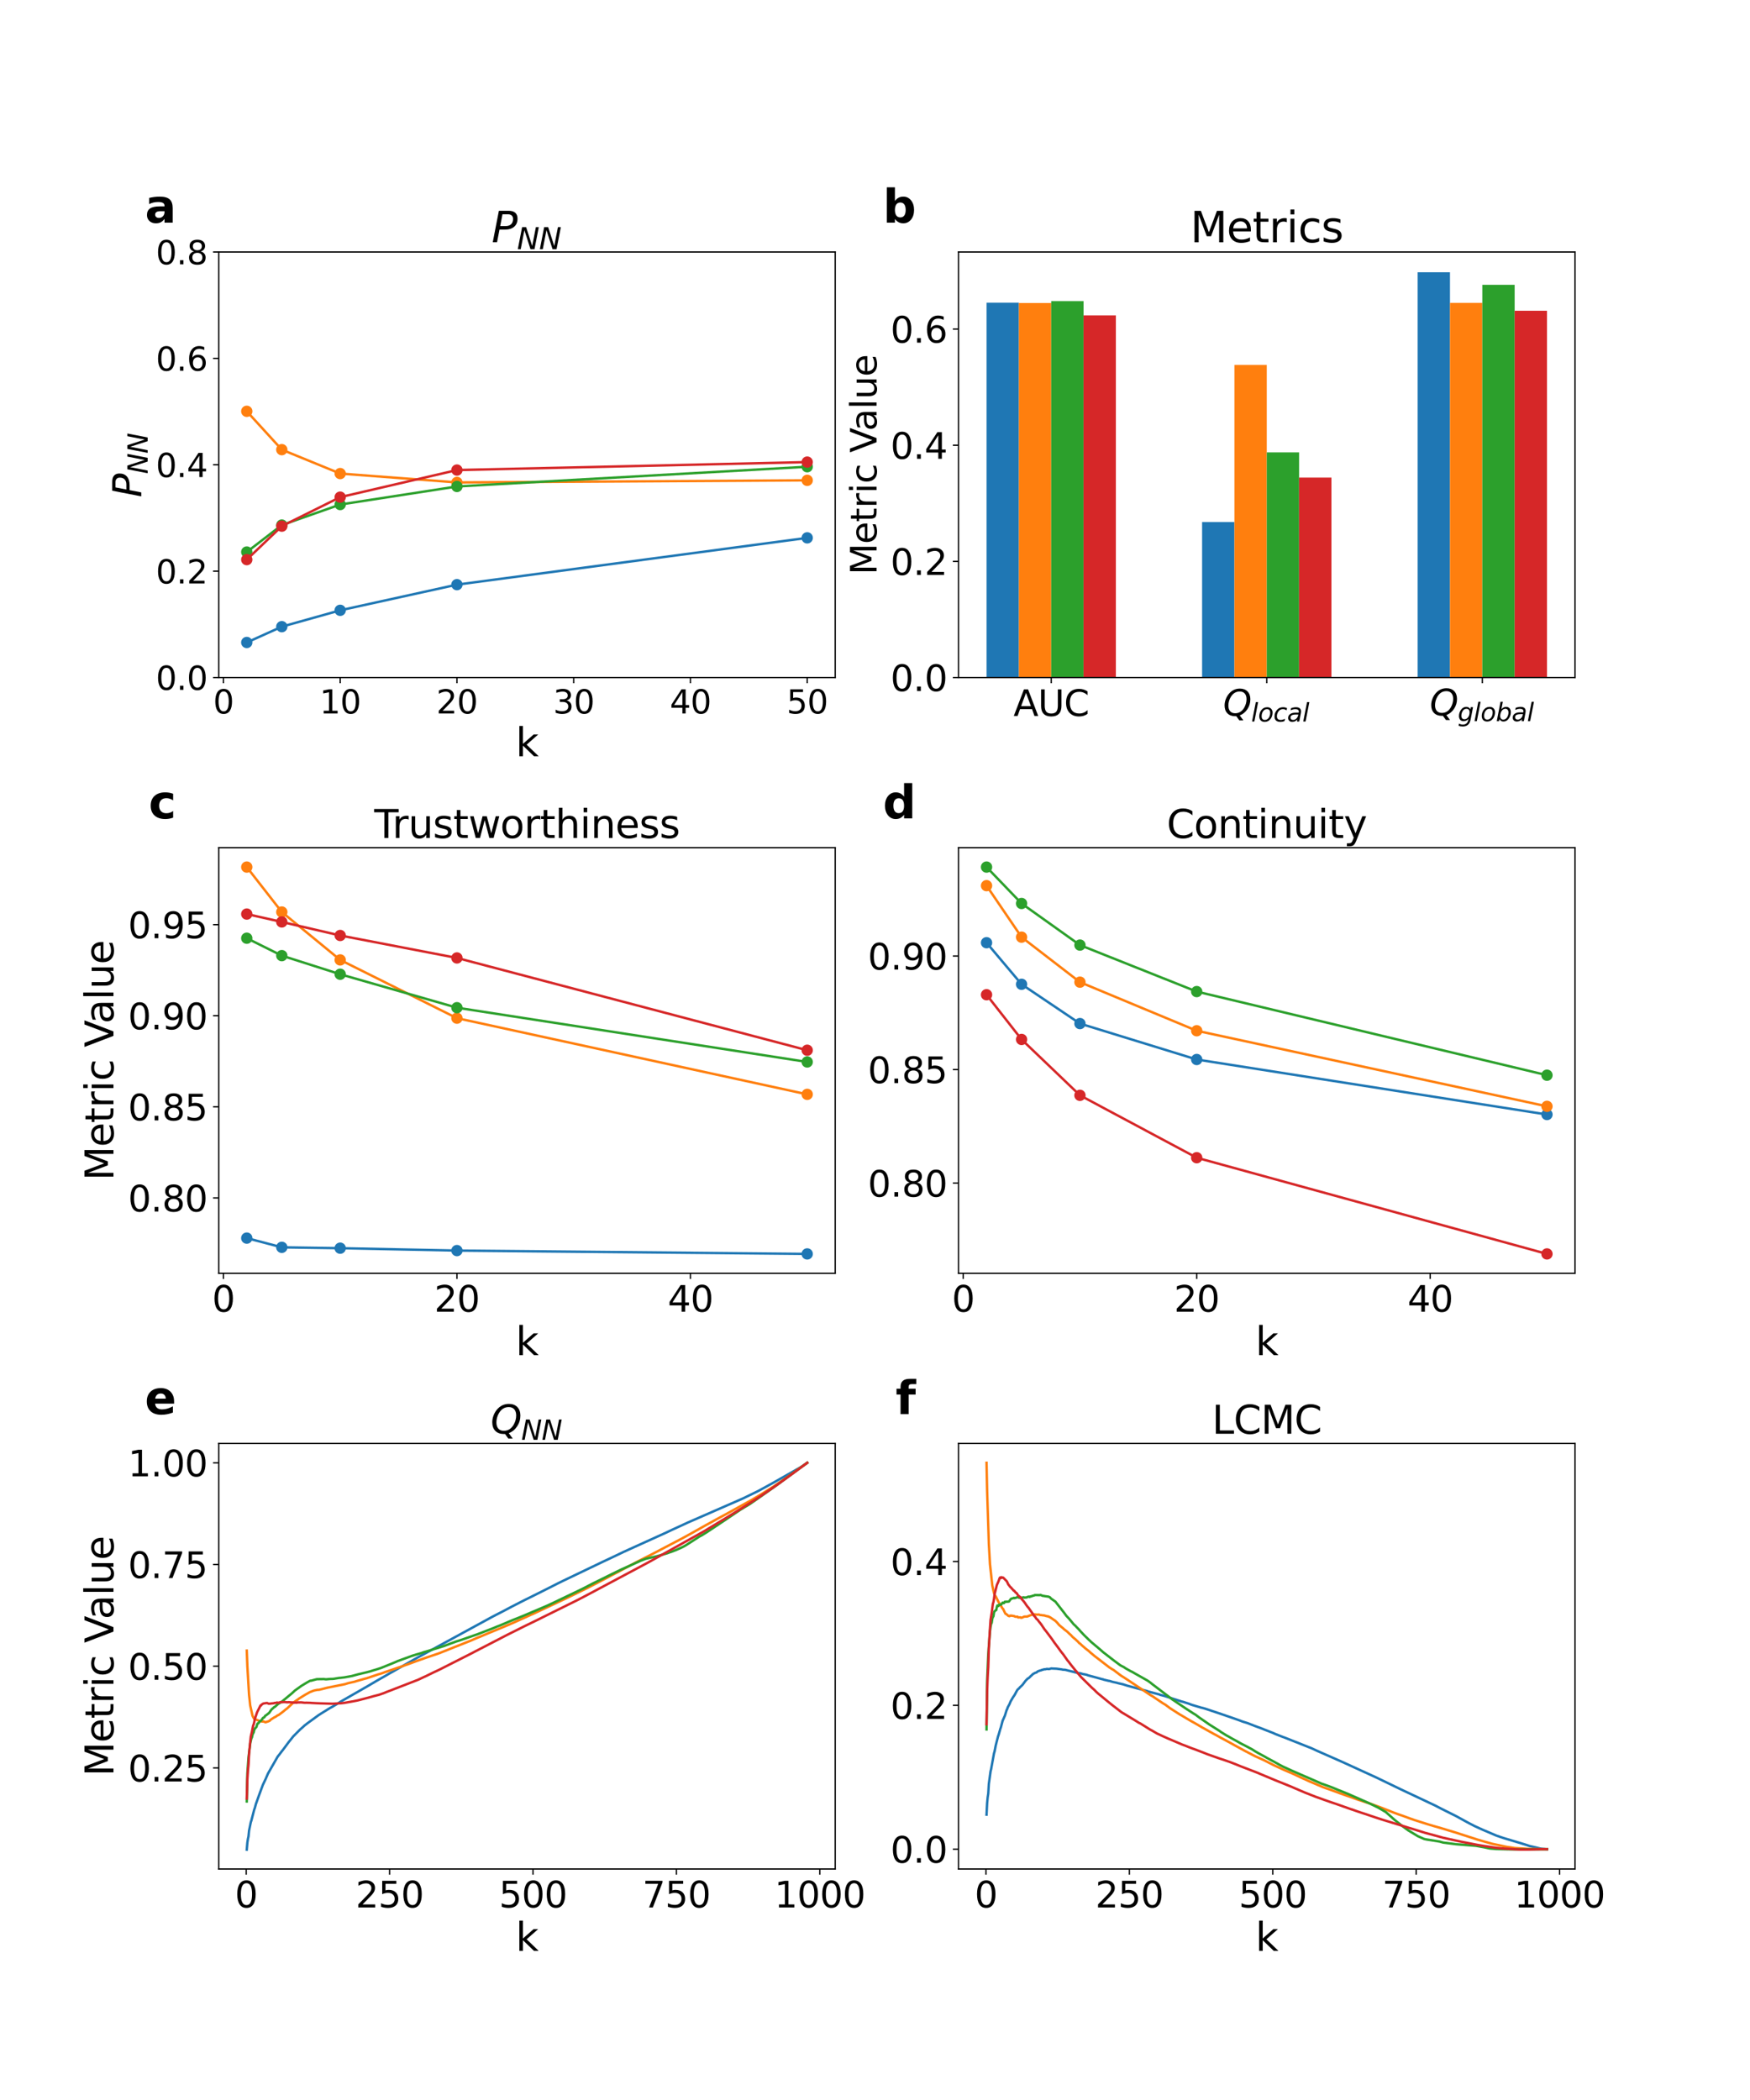 <?xml version="1.0" encoding="utf-8" standalone="no"?>
<!DOCTYPE svg PUBLIC "-//W3C//DTD SVG 1.1//EN"
  "http://www.w3.org/Graphics/SVG/1.1/DTD/svg11.dtd">
<svg xmlns:xlink="http://www.w3.org/1999/xlink" width="1080pt" height="1296pt" viewBox="0 0 1080 1296" xmlns="http://www.w3.org/2000/svg" version="1.1">
 <defs>
  <style type="text/css">*{stroke-linejoin: round; stroke-linecap: butt}</style>
 </defs>
 <g id="figure_1">
  <g id="patch_1">
   <path d="M 0 1296 
L 1080 1296 
L 1080 0 
L 0 0 
z
" style="fill: #ffffff"/>
  </g>
  <g id="axes_1">
   <g id="patch_2">
    <path d="M 135 418.131 
L 515.455 418.131 
L 515.455 155.52 
L 135 155.52 
z
" style="fill: #ffffff"/>
   </g>
   <g id="matplotlib.axis_1">
    <g id="xtick_1">
     <g id="line2d_1">
      <defs>
       <path id="m02db6b0499" d="M 0 0 
L 0 3.5 
" style="stroke: #000000; stroke-width: 0.8"/>
      </defs>
      <g>
       <use xlink:href="#m02db6b0499" x="137.882" y="418.131" style="stroke: #000000; stroke-width: 0.8"/>
      </g>
     </g>
     <g id="text_1">
      <!-- 0 -->
      <g transform="translate(131.52 440.327) scale(0.2 -0.2)">
       <defs>
        <path id="DejaVuSans-30" d="M 2034 4250 
Q 1547 4250 1301 3770 
Q 1056 3291 1056 2328 
Q 1056 1369 1301 889 
Q 1547 409 2034 409 
Q 2525 409 2770 889 
Q 3016 1369 3016 2328 
Q 3016 3291 2770 3770 
Q 2525 4250 2034 4250 
z
M 2034 4750 
Q 2819 4750 3233 4129 
Q 3647 3509 3647 2328 
Q 3647 1150 3233 529 
Q 2819 -91 2034 -91 
Q 1250 -91 836 529 
Q 422 1150 422 2328 
Q 422 3509 836 4129 
Q 1250 4750 2034 4750 
z
" transform="scale(0.016)"/>
       </defs>
       <use xlink:href="#DejaVuSans-30"/>
      </g>
     </g>
    </g>
    <g id="xtick_2">
     <g id="line2d_2">
      <g>
       <use xlink:href="#m02db6b0499" x="209.938" y="418.131" style="stroke: #000000; stroke-width: 0.8"/>
      </g>
     </g>
     <g id="text_2">
      <!-- 10 -->
      <g transform="translate(197.213 440.327) scale(0.2 -0.2)">
       <defs>
        <path id="DejaVuSans-31" d="M 794 531 
L 1825 531 
L 1825 4091 
L 703 3866 
L 703 4441 
L 1819 4666 
L 2450 4666 
L 2450 531 
L 3481 531 
L 3481 0 
L 794 0 
L 794 531 
z
" transform="scale(0.016)"/>
       </defs>
       <use xlink:href="#DejaVuSans-31"/>
       <use xlink:href="#DejaVuSans-30" x="63.623"/>
      </g>
     </g>
    </g>
    <g id="xtick_3">
     <g id="line2d_3">
      <g>
       <use xlink:href="#m02db6b0499" x="281.994" y="418.131" style="stroke: #000000; stroke-width: 0.8"/>
      </g>
     </g>
     <g id="text_3">
      <!-- 20 -->
      <g transform="translate(269.269 440.327) scale(0.2 -0.2)">
       <defs>
        <path id="DejaVuSans-32" d="M 1228 531 
L 3431 531 
L 3431 0 
L 469 0 
L 469 531 
Q 828 903 1448 1529 
Q 2069 2156 2228 2338 
Q 2531 2678 2651 2914 
Q 2772 3150 2772 3378 
Q 2772 3750 2511 3984 
Q 2250 4219 1831 4219 
Q 1534 4219 1204 4116 
Q 875 4013 500 3803 
L 500 4441 
Q 881 4594 1212 4672 
Q 1544 4750 1819 4750 
Q 2544 4750 2975 4387 
Q 3406 4025 3406 3419 
Q 3406 3131 3298 2873 
Q 3191 2616 2906 2266 
Q 2828 2175 2409 1742 
Q 1991 1309 1228 531 
z
" transform="scale(0.016)"/>
       </defs>
       <use xlink:href="#DejaVuSans-32"/>
       <use xlink:href="#DejaVuSans-30" x="63.623"/>
      </g>
     </g>
    </g>
    <g id="xtick_4">
     <g id="line2d_4">
      <g>
       <use xlink:href="#m02db6b0499" x="354.05" y="418.131" style="stroke: #000000; stroke-width: 0.8"/>
      </g>
     </g>
     <g id="text_4">
      <!-- 30 -->
      <g transform="translate(341.325 440.327) scale(0.2 -0.2)">
       <defs>
        <path id="DejaVuSans-33" d="M 2597 2516 
Q 3050 2419 3304 2112 
Q 3559 1806 3559 1356 
Q 3559 666 3084 287 
Q 2609 -91 1734 -91 
Q 1441 -91 1130 -33 
Q 819 25 488 141 
L 488 750 
Q 750 597 1062 519 
Q 1375 441 1716 441 
Q 2309 441 2620 675 
Q 2931 909 2931 1356 
Q 2931 1769 2642 2001 
Q 2353 2234 1838 2234 
L 1294 2234 
L 1294 2753 
L 1863 2753 
Q 2328 2753 2575 2939 
Q 2822 3125 2822 3475 
Q 2822 3834 2567 4026 
Q 2313 4219 1838 4219 
Q 1578 4219 1281 4162 
Q 984 4106 628 3988 
L 628 4550 
Q 988 4650 1302 4700 
Q 1616 4750 1894 4750 
Q 2613 4750 3031 4423 
Q 3450 4097 3450 3541 
Q 3450 3153 3228 2886 
Q 3006 2619 2597 2516 
z
" transform="scale(0.016)"/>
       </defs>
       <use xlink:href="#DejaVuSans-33"/>
       <use xlink:href="#DejaVuSans-30" x="63.623"/>
      </g>
     </g>
    </g>
    <g id="xtick_5">
     <g id="line2d_5">
      <g>
       <use xlink:href="#m02db6b0499" x="426.105" y="418.131" style="stroke: #000000; stroke-width: 0.8"/>
      </g>
     </g>
     <g id="text_5">
      <!-- 40 -->
      <g transform="translate(413.38 440.327) scale(0.2 -0.2)">
       <defs>
        <path id="DejaVuSans-34" d="M 2419 4116 
L 825 1625 
L 2419 1625 
L 2419 4116 
z
M 2253 4666 
L 3047 4666 
L 3047 1625 
L 3713 1625 
L 3713 1100 
L 3047 1100 
L 3047 0 
L 2419 0 
L 2419 1100 
L 313 1100 
L 313 1709 
L 2253 4666 
z
" transform="scale(0.016)"/>
       </defs>
       <use xlink:href="#DejaVuSans-34"/>
       <use xlink:href="#DejaVuSans-30" x="63.623"/>
      </g>
     </g>
    </g>
    <g id="xtick_6">
     <g id="line2d_6">
      <g>
       <use xlink:href="#m02db6b0499" x="498.161" y="418.131" style="stroke: #000000; stroke-width: 0.8"/>
      </g>
     </g>
     <g id="text_6">
      <!-- 50 -->
      <g transform="translate(485.436 440.327) scale(0.2 -0.2)">
       <defs>
        <path id="DejaVuSans-35" d="M 691 4666 
L 3169 4666 
L 3169 4134 
L 1269 4134 
L 1269 2991 
Q 1406 3038 1543 3061 
Q 1681 3084 1819 3084 
Q 2600 3084 3056 2656 
Q 3513 2228 3513 1497 
Q 3513 744 3044 326 
Q 2575 -91 1722 -91 
Q 1428 -91 1123 -41 
Q 819 9 494 109 
L 494 744 
Q 775 591 1075 516 
Q 1375 441 1709 441 
Q 2250 441 2565 725 
Q 2881 1009 2881 1497 
Q 2881 1984 2565 2268 
Q 2250 2553 1709 2553 
Q 1456 2553 1204 2497 
Q 953 2441 691 2322 
L 691 4666 
z
" transform="scale(0.016)"/>
       </defs>
       <use xlink:href="#DejaVuSans-35"/>
       <use xlink:href="#DejaVuSans-30" x="63.623"/>
      </g>
     </g>
    </g>
    <g id="text_7">
     <!-- k -->
     <g transform="translate(318.279 466.723) scale(0.24 -0.24)">
      <defs>
       <path id="DejaVuSans-6b" d="M 581 4863 
L 1159 4863 
L 1159 1991 
L 2875 3500 
L 3609 3500 
L 1753 1863 
L 3688 0 
L 2938 0 
L 1159 1709 
L 1159 0 
L 581 0 
L 581 4863 
z
" transform="scale(0.016)"/>
      </defs>
      <use xlink:href="#DejaVuSans-6b"/>
     </g>
    </g>
   </g>
   <g id="matplotlib.axis_2">
    <g id="ytick_1">
     <g id="line2d_7">
      <defs>
       <path id="m2d62ec7feb" d="M 0 0 
L -3.5 0 
" style="stroke: #000000; stroke-width: 0.8"/>
      </defs>
      <g>
       <use xlink:href="#m2d62ec7feb" x="135" y="418.131" style="stroke: #000000; stroke-width: 0.8"/>
      </g>
     </g>
     <g id="text_8">
      <!-- 0.0 -->
      <g transform="translate(96.194 425.729) scale(0.2 -0.2)">
       <defs>
        <path id="DejaVuSans-2e" d="M 684 794 
L 1344 794 
L 1344 0 
L 684 0 
L 684 794 
z
" transform="scale(0.016)"/>
       </defs>
       <use xlink:href="#DejaVuSans-30"/>
       <use xlink:href="#DejaVuSans-2e" x="63.623"/>
       <use xlink:href="#DejaVuSans-30" x="95.41"/>
      </g>
     </g>
    </g>
    <g id="ytick_2">
     <g id="line2d_8">
      <g>
       <use xlink:href="#m2d62ec7feb" x="135" y="352.478" style="stroke: #000000; stroke-width: 0.8"/>
      </g>
     </g>
     <g id="text_9">
      <!-- 0.2 -->
      <g transform="translate(96.194 360.076) scale(0.2 -0.2)">
       <use xlink:href="#DejaVuSans-30"/>
       <use xlink:href="#DejaVuSans-2e" x="63.623"/>
       <use xlink:href="#DejaVuSans-32" x="95.41"/>
      </g>
     </g>
    </g>
    <g id="ytick_3">
     <g id="line2d_9">
      <g>
       <use xlink:href="#m2d62ec7feb" x="135" y="286.825" style="stroke: #000000; stroke-width: 0.8"/>
      </g>
     </g>
     <g id="text_10">
      <!-- 0.4 -->
      <g transform="translate(96.194 294.424) scale(0.2 -0.2)">
       <use xlink:href="#DejaVuSans-30"/>
       <use xlink:href="#DejaVuSans-2e" x="63.623"/>
       <use xlink:href="#DejaVuSans-34" x="95.41"/>
      </g>
     </g>
    </g>
    <g id="ytick_4">
     <g id="line2d_10">
      <g>
       <use xlink:href="#m2d62ec7feb" x="135" y="221.173" style="stroke: #000000; stroke-width: 0.8"/>
      </g>
     </g>
     <g id="text_11">
      <!-- 0.6 -->
      <g transform="translate(96.194 228.771) scale(0.2 -0.2)">
       <defs>
        <path id="DejaVuSans-36" d="M 2113 2584 
Q 1688 2584 1439 2293 
Q 1191 2003 1191 1497 
Q 1191 994 1439 701 
Q 1688 409 2113 409 
Q 2538 409 2786 701 
Q 3034 994 3034 1497 
Q 3034 2003 2786 2293 
Q 2538 2584 2113 2584 
z
M 3366 4563 
L 3366 3988 
Q 3128 4100 2886 4159 
Q 2644 4219 2406 4219 
Q 1781 4219 1451 3797 
Q 1122 3375 1075 2522 
Q 1259 2794 1537 2939 
Q 1816 3084 2150 3084 
Q 2853 3084 3261 2657 
Q 3669 2231 3669 1497 
Q 3669 778 3244 343 
Q 2819 -91 2113 -91 
Q 1303 -91 875 529 
Q 447 1150 447 2328 
Q 447 3434 972 4092 
Q 1497 4750 2381 4750 
Q 2619 4750 2861 4703 
Q 3103 4656 3366 4563 
z
" transform="scale(0.016)"/>
       </defs>
       <use xlink:href="#DejaVuSans-30"/>
       <use xlink:href="#DejaVuSans-2e" x="63.623"/>
       <use xlink:href="#DejaVuSans-36" x="95.41"/>
      </g>
     </g>
    </g>
    <g id="ytick_5">
     <g id="line2d_11">
      <g>
       <use xlink:href="#m2d62ec7feb" x="135" y="155.52" style="stroke: #000000; stroke-width: 0.8"/>
      </g>
     </g>
     <g id="text_12">
      <!-- 0.8 -->
      <g transform="translate(96.194 163.118) scale(0.2 -0.2)">
       <defs>
        <path id="DejaVuSans-38" d="M 2034 2216 
Q 1584 2216 1326 1975 
Q 1069 1734 1069 1313 
Q 1069 891 1326 650 
Q 1584 409 2034 409 
Q 2484 409 2743 651 
Q 3003 894 3003 1313 
Q 3003 1734 2745 1975 
Q 2488 2216 2034 2216 
z
M 1403 2484 
Q 997 2584 770 2862 
Q 544 3141 544 3541 
Q 544 4100 942 4425 
Q 1341 4750 2034 4750 
Q 2731 4750 3128 4425 
Q 3525 4100 3525 3541 
Q 3525 3141 3298 2862 
Q 3072 2584 2669 2484 
Q 3125 2378 3379 2068 
Q 3634 1759 3634 1313 
Q 3634 634 3220 271 
Q 2806 -91 2034 -91 
Q 1263 -91 848 271 
Q 434 634 434 1313 
Q 434 1759 690 2068 
Q 947 2378 1403 2484 
z
M 1172 3481 
Q 1172 3119 1398 2916 
Q 1625 2713 2034 2713 
Q 2441 2713 2670 2916 
Q 2900 3119 2900 3481 
Q 2900 3844 2670 4047 
Q 2441 4250 2034 4250 
Q 1625 4250 1398 4047 
Q 1172 3844 1172 3481 
z
" transform="scale(0.016)"/>
       </defs>
       <use xlink:href="#DejaVuSans-30"/>
       <use xlink:href="#DejaVuSans-2e" x="63.623"/>
       <use xlink:href="#DejaVuSans-38" x="95.41"/>
      </g>
     </g>
    </g>
    <g id="text_13">
     <!-- $P_{NN}$ -->
     <g transform="translate(87.203 306.985) rotate(-90) scale(0.24 -0.24)">
      <defs>
       <path id="DejaVuSans-Oblique-50" d="M 1081 4666 
L 2541 4666 
Q 3178 4666 3512 4369 
Q 3847 4072 3847 3500 
Q 3847 2731 3353 2303 
Q 2859 1875 1966 1875 
L 1172 1875 
L 806 0 
L 172 0 
L 1081 4666 
z
M 1613 4147 
L 1275 2394 
L 2069 2394 
Q 2606 2394 2893 2669 
Q 3181 2944 3181 3456 
Q 3181 3784 2986 3965 
Q 2791 4147 2438 4147 
L 1613 4147 
z
" transform="scale(0.016)"/>
       <path id="DejaVuSans-Oblique-4e" d="M 1081 4666 
L 1931 4666 
L 3219 666 
L 4000 4666 
L 4616 4666 
L 3706 0 
L 2853 0 
L 1569 4025 
L 788 0 
L 172 0 
L 1081 4666 
z
" transform="scale(0.016)"/>
      </defs>
      <use xlink:href="#DejaVuSans-Oblique-50" transform="translate(0 0.094)"/>
      <use xlink:href="#DejaVuSans-Oblique-4e" transform="translate(60.303 -16.312) scale(0.7)"/>
      <use xlink:href="#DejaVuSans-Oblique-4e" transform="translate(112.666 -16.312) scale(0.7)"/>
     </g>
    </g>
   </g>
   <g id="line2d_12">
    <path d="M 152.293 396.503 
L 173.91 386.746 
L 209.938 376.653 
L 281.994 360.81 
L 498.161 331.937 
" clip-path="url(#p8e83937393)" style="fill: none; stroke: #1f77b4; stroke-width: 1.5; stroke-linecap: square"/>
    <defs>
     <path id="mee99371922" d="M 0 3 
C 0.796 3 1.559 2.684 2.121 2.121 
C 2.684 1.559 3 0.796 3 0 
C 3 -0.796 2.684 -1.559 2.121 -2.121 
C 1.559 -2.684 0.796 -3 0 -3 
C -0.796 -3 -1.559 -2.684 -2.121 -2.121 
C -2.684 -1.559 -3 -0.796 -3 0 
C -3 0.796 -2.684 1.559 -2.121 2.121 
C -1.559 2.684 -0.796 3 0 3 
z
" style="stroke: #1f77b4"/>
    </defs>
    <g clip-path="url(#p8e83937393)">
     <use xlink:href="#mee99371922" x="152.293" y="396.503" style="fill: #1f77b4; stroke: #1f77b4"/>
     <use xlink:href="#mee99371922" x="173.91" y="386.746" style="fill: #1f77b4; stroke: #1f77b4"/>
     <use xlink:href="#mee99371922" x="209.938" y="376.653" style="fill: #1f77b4; stroke: #1f77b4"/>
     <use xlink:href="#mee99371922" x="281.994" y="360.81" style="fill: #1f77b4; stroke: #1f77b4"/>
     <use xlink:href="#mee99371922" x="498.161" y="331.937" style="fill: #1f77b4; stroke: #1f77b4"/>
    </g>
   </g>
   <g id="line2d_13">
    <path d="M 152.293 253.831 
L 173.91 277.504 
L 209.938 292.257 
L 281.994 297.723 
L 498.161 296.435 
" clip-path="url(#p8e83937393)" style="fill: none; stroke: #ff7f0e; stroke-width: 1.5; stroke-linecap: square"/>
    <defs>
     <path id="m66d669cb4a" d="M 0 3 
C 0.796 3 1.559 2.684 2.121 2.121 
C 2.684 1.559 3 0.796 3 0 
C 3 -0.796 2.684 -1.559 2.121 -2.121 
C 1.559 -2.684 0.796 -3 0 -3 
C -0.796 -3 -1.559 -2.684 -2.121 -2.121 
C -2.684 -1.559 -3 -0.796 -3 0 
C -3 0.796 -2.684 1.559 -2.121 2.121 
C -1.559 2.684 -0.796 3 0 3 
z
" style="stroke: #ff7f0e"/>
    </defs>
    <g clip-path="url(#p8e83937393)">
     <use xlink:href="#m66d669cb4a" x="152.293" y="253.831" style="fill: #ff7f0e; stroke: #ff7f0e"/>
     <use xlink:href="#m66d669cb4a" x="173.91" y="277.504" style="fill: #ff7f0e; stroke: #ff7f0e"/>
     <use xlink:href="#m66d669cb4a" x="209.938" y="292.257" style="fill: #ff7f0e; stroke: #ff7f0e"/>
     <use xlink:href="#m66d669cb4a" x="281.994" y="297.723" style="fill: #ff7f0e; stroke: #ff7f0e"/>
     <use xlink:href="#m66d669cb4a" x="498.161" y="296.435" style="fill: #ff7f0e; stroke: #ff7f0e"/>
    </g>
   </g>
   <g id="line2d_14">
    <path d="M 152.293 340.675 
L 173.91 324.044 
L 209.938 311.37 
L 281.994 300.221 
L 498.161 288.046 
" clip-path="url(#p8e83937393)" style="fill: none; stroke: #2ca02c; stroke-width: 1.5; stroke-linecap: square"/>
    <defs>
     <path id="m932054647a" d="M 0 3 
C 0.796 3 1.559 2.684 2.121 2.121 
C 2.684 1.559 3 0.796 3 0 
C 3 -0.796 2.684 -1.559 2.121 -2.121 
C 1.559 -2.684 0.796 -3 0 -3 
C -0.796 -3 -1.559 -2.684 -2.121 -2.121 
C -2.684 -1.559 -3 -0.796 -3 0 
C -3 0.796 -2.684 1.559 -2.121 2.121 
C -1.559 2.684 -0.796 3 0 3 
z
" style="stroke: #2ca02c"/>
    </defs>
    <g clip-path="url(#p8e83937393)">
     <use xlink:href="#m932054647a" x="152.293" y="340.675" style="fill: #2ca02c; stroke: #2ca02c"/>
     <use xlink:href="#m932054647a" x="173.91" y="324.044" style="fill: #2ca02c; stroke: #2ca02c"/>
     <use xlink:href="#m932054647a" x="209.938" y="311.37" style="fill: #2ca02c; stroke: #2ca02c"/>
     <use xlink:href="#m932054647a" x="281.994" y="300.221" style="fill: #2ca02c; stroke: #2ca02c"/>
     <use xlink:href="#m932054647a" x="498.161" y="288.046" style="fill: #2ca02c; stroke: #2ca02c"/>
    </g>
   </g>
   <g id="line2d_15">
    <path d="M 152.293 345.369 
L 173.91 324.715 
L 209.938 306.809 
L 281.994 290.094 
L 498.161 285.182 
" clip-path="url(#p8e83937393)" style="fill: none; stroke: #d62728; stroke-width: 1.5; stroke-linecap: square"/>
    <defs>
     <path id="m8a9eb78423" d="M 0 3 
C 0.796 3 1.559 2.684 2.121 2.121 
C 2.684 1.559 3 0.796 3 0 
C 3 -0.796 2.684 -1.559 2.121 -2.121 
C 1.559 -2.684 0.796 -3 0 -3 
C -0.796 -3 -1.559 -2.684 -2.121 -2.121 
C -2.684 -1.559 -3 -0.796 -3 0 
C -3 0.796 -2.684 1.559 -2.121 2.121 
C -1.559 2.684 -0.796 3 0 3 
z
" style="stroke: #d62728"/>
    </defs>
    <g clip-path="url(#p8e83937393)">
     <use xlink:href="#m8a9eb78423" x="152.293" y="345.369" style="fill: #d62728; stroke: #d62728"/>
     <use xlink:href="#m8a9eb78423" x="173.91" y="324.715" style="fill: #d62728; stroke: #d62728"/>
     <use xlink:href="#m8a9eb78423" x="209.938" y="306.809" style="fill: #d62728; stroke: #d62728"/>
     <use xlink:href="#m8a9eb78423" x="281.994" y="290.094" style="fill: #d62728; stroke: #d62728"/>
     <use xlink:href="#m8a9eb78423" x="498.161" y="285.182" style="fill: #d62728; stroke: #d62728"/>
    </g>
   </g>
   <g id="patch_3">
    <path d="M 135 418.131 
L 135 155.52 
" style="fill: none; stroke: #000000; stroke-width: 0.8; stroke-linejoin: miter; stroke-linecap: square"/>
   </g>
   <g id="patch_4">
    <path d="M 515.455 418.131 
L 515.455 155.52 
" style="fill: none; stroke: #000000; stroke-width: 0.8; stroke-linejoin: miter; stroke-linecap: square"/>
   </g>
   <g id="patch_5">
    <path d="M 135 418.131 
L 515.455 418.131 
" style="fill: none; stroke: #000000; stroke-width: 0.8; stroke-linejoin: miter; stroke-linecap: square"/>
   </g>
   <g id="patch_6">
    <path d="M 135 155.52 
L 515.455 155.52 
" style="fill: none; stroke: #000000; stroke-width: 0.8; stroke-linejoin: miter; stroke-linecap: square"/>
   </g>
   <g id="text_14">
    <!-- a -->
    <g transform="translate(89.473 137.404) scale(0.28 -0.28)">
     <defs>
      <path id="DejaVuSans-Bold-61" d="M 2106 1575 
Q 1756 1575 1579 1456 
Q 1403 1338 1403 1106 
Q 1403 894 1545 773 
Q 1688 653 1941 653 
Q 2256 653 2472 879 
Q 2688 1106 2688 1447 
L 2688 1575 
L 2106 1575 
z
M 3816 1997 
L 3816 0 
L 2688 0 
L 2688 519 
Q 2463 200 2181 54 
Q 1900 -91 1497 -91 
Q 953 -91 614 226 
Q 275 544 275 1050 
Q 275 1666 698 1953 
Q 1122 2241 2028 2241 
L 2688 2241 
L 2688 2328 
Q 2688 2594 2478 2717 
Q 2269 2841 1825 2841 
Q 1466 2841 1156 2769 
Q 847 2697 581 2553 
L 581 3406 
Q 941 3494 1303 3539 
Q 1666 3584 2028 3584 
Q 2975 3584 3395 3211 
Q 3816 2838 3816 1997 
z
" transform="scale(0.016)"/>
     </defs>
     <use xlink:href="#DejaVuSans-Bold-61"/>
    </g>
   </g>
   <g id="text_15">
    <!-- $P_{NN}$ -->
    <g transform="translate(303.387 149.52) scale(0.26 -0.26)">
     <use xlink:href="#DejaVuSans-Oblique-50" transform="translate(0 0.094)"/>
     <use xlink:href="#DejaVuSans-Oblique-4e" transform="translate(60.303 -16.312) scale(0.7)"/>
     <use xlink:href="#DejaVuSans-Oblique-4e" transform="translate(112.666 -16.312) scale(0.7)"/>
    </g>
   </g>
  </g>
  <g id="axes_2">
   <g id="patch_7">
    <path d="M 591.545 418.131 
L 972 418.131 
L 972 155.52 
L 591.545 155.52 
z
" style="fill: #ffffff"/>
   </g>
   <g id="patch_8">
    <path d="M 608.839 418.131 
L 628.793 418.131 
L 628.793 186.806 
L 608.839 186.806 
z
" clip-path="url(#p2fd071ac4f)" style="fill: #1f77b4"/>
   </g>
   <g id="patch_9">
    <path d="M 741.865 418.131 
L 761.819 418.131 
L 761.819 322.161 
L 741.865 322.161 
z
" clip-path="url(#p2fd071ac4f)" style="fill: #1f77b4"/>
   </g>
   <g id="patch_10">
    <path d="M 874.891 418.131 
L 894.845 418.131 
L 894.845 168.025 
L 874.891 168.025 
z
" clip-path="url(#p2fd071ac4f)" style="fill: #1f77b4"/>
   </g>
   <g id="patch_11">
    <path d="M 628.793 418.131 
L 648.747 418.131 
L 648.747 187.006 
L 628.793 187.006 
z
" clip-path="url(#p2fd071ac4f)" style="fill: #ff7f0e"/>
   </g>
   <g id="patch_12">
    <path d="M 761.819 418.131 
L 781.773 418.131 
L 781.773 225.214 
L 761.819 225.214 
z
" clip-path="url(#p2fd071ac4f)" style="fill: #ff7f0e"/>
   </g>
   <g id="patch_13">
    <path d="M 894.845 418.131 
L 914.799 418.131 
L 914.799 186.9 
L 894.845 186.9 
z
" clip-path="url(#p2fd071ac4f)" style="fill: #ff7f0e"/>
   </g>
   <g id="patch_14">
    <path d="M 648.747 418.131 
L 668.701 418.131 
L 668.701 185.849 
L 648.747 185.849 
z
" clip-path="url(#p2fd071ac4f)" style="fill: #2ca02c"/>
   </g>
   <g id="patch_15">
    <path d="M 781.773 418.131 
L 801.727 418.131 
L 801.727 279.181 
L 781.773 279.181 
z
" clip-path="url(#p2fd071ac4f)" style="fill: #2ca02c"/>
   </g>
   <g id="patch_16">
    <path d="M 914.799 418.131 
L 934.753 418.131 
L 934.753 175.756 
L 914.799 175.756 
z
" clip-path="url(#p2fd071ac4f)" style="fill: #2ca02c"/>
   </g>
   <g id="patch_17">
    <path d="M 668.701 418.131 
L 688.654 418.131 
L 688.654 194.625 
L 668.701 194.625 
z
" clip-path="url(#p2fd071ac4f)" style="fill: #d62728"/>
   </g>
   <g id="patch_18">
    <path d="M 801.727 418.131 
L 821.681 418.131 
L 821.681 294.732 
L 801.727 294.732 
z
" clip-path="url(#p2fd071ac4f)" style="fill: #d62728"/>
   </g>
   <g id="patch_19">
    <path d="M 934.753 418.131 
L 954.707 418.131 
L 954.707 191.768 
L 934.753 191.768 
z
" clip-path="url(#p2fd071ac4f)" style="fill: #d62728"/>
   </g>
   <g id="matplotlib.axis_3">
    <g id="xtick_7">
     <g id="line2d_16">
      <g>
       <use xlink:href="#m02db6b0499" x="648.747" y="418.131" style="stroke: #000000; stroke-width: 0.8"/>
      </g>
     </g>
     <g id="text_16">
      <!-- AUC -->
      <g transform="translate(625.49 441.847) scale(0.22 -0.22)">
       <defs>
        <path id="DejaVuSans-41" d="M 2188 4044 
L 1331 1722 
L 3047 1722 
L 2188 4044 
z
M 1831 4666 
L 2547 4666 
L 4325 0 
L 3669 0 
L 3244 1197 
L 1141 1197 
L 716 0 
L 50 0 
L 1831 4666 
z
" transform="scale(0.016)"/>
        <path id="DejaVuSans-55" d="M 556 4666 
L 1191 4666 
L 1191 1831 
Q 1191 1081 1462 751 
Q 1734 422 2344 422 
Q 2950 422 3222 751 
Q 3494 1081 3494 1831 
L 3494 4666 
L 4128 4666 
L 4128 1753 
Q 4128 841 3676 375 
Q 3225 -91 2344 -91 
Q 1459 -91 1007 375 
Q 556 841 556 1753 
L 556 4666 
z
" transform="scale(0.016)"/>
        <path id="DejaVuSans-43" d="M 4122 4306 
L 4122 3641 
Q 3803 3938 3442 4084 
Q 3081 4231 2675 4231 
Q 1875 4231 1450 3742 
Q 1025 3253 1025 2328 
Q 1025 1406 1450 917 
Q 1875 428 2675 428 
Q 3081 428 3442 575 
Q 3803 722 4122 1019 
L 4122 359 
Q 3791 134 3420 21 
Q 3050 -91 2638 -91 
Q 1578 -91 968 557 
Q 359 1206 359 2328 
Q 359 3453 968 4101 
Q 1578 4750 2638 4750 
Q 3056 4750 3426 4639 
Q 3797 4528 4122 4306 
z
" transform="scale(0.016)"/>
       </defs>
       <use xlink:href="#DejaVuSans-41"/>
       <use xlink:href="#DejaVuSans-55" x="68.408"/>
       <use xlink:href="#DejaVuSans-43" x="141.602"/>
      </g>
     </g>
    </g>
    <g id="xtick_8">
     <g id="line2d_17">
      <g>
       <use xlink:href="#m02db6b0499" x="781.773" y="418.131" style="stroke: #000000; stroke-width: 0.8"/>
      </g>
     </g>
     <g id="text_17">
      <!-- $Q_{local}$ -->
      <g transform="translate(754.823 441.847) scale(0.22 -0.22)">
       <defs>
        <path id="DejaVuSans-Oblique-51" d="M 2309 -84 
Q 2275 -88 2237 -89 
Q 2200 -91 2125 -91 
Q 1250 -91 756 411 
Q 263 913 263 1797 
Q 263 2319 452 2844 
Q 641 3369 978 3788 
Q 1369 4269 1858 4509 
Q 2347 4750 2938 4750 
Q 3794 4750 4287 4245 
Q 4781 3741 4781 2869 
Q 4781 1928 4265 1147 
Q 3750 366 2919 44 
L 3553 -825 
L 2847 -825 
L 2309 -84 
z
M 2919 4238 
Q 2400 4238 2003 3986 
Q 1606 3734 1313 3219 
Q 1125 2891 1026 2522 
Q 928 2153 928 1778 
Q 928 1128 1239 775 
Q 1550 422 2119 422 
Q 2631 422 3032 676 
Q 3434 931 3719 1434 
Q 3909 1772 4009 2142 
Q 4109 2513 4109 2881 
Q 4109 3528 3796 3883 
Q 3484 4238 2919 4238 
z
" transform="scale(0.016)"/>
        <path id="DejaVuSans-Oblique-6c" d="M 1172 4863 
L 1747 4863 
L 800 0 
L 225 0 
L 1172 4863 
z
" transform="scale(0.016)"/>
        <path id="DejaVuSans-Oblique-6f" d="M 1625 -91 
Q 1009 -91 651 289 
Q 294 669 294 1325 
Q 294 1706 417 2101 
Q 541 2497 738 2766 
Q 1047 3184 1428 3384 
Q 1809 3584 2291 3584 
Q 2888 3584 3255 3212 
Q 3622 2841 3622 2241 
Q 3622 1825 3500 1412 
Q 3378 1000 3181 728 
Q 2875 309 2494 109 
Q 2113 -91 1625 -91 
z
M 891 1344 
Q 891 869 1089 633 
Q 1288 397 1691 397 
Q 2269 397 2648 901 
Q 3028 1406 3028 2181 
Q 3028 2634 2825 2865 
Q 2622 3097 2228 3097 
Q 1903 3097 1650 2945 
Q 1397 2794 1197 2484 
Q 1050 2253 970 1956 
Q 891 1659 891 1344 
z
" transform="scale(0.016)"/>
        <path id="DejaVuSans-Oblique-63" d="M 3431 3366 
L 3316 2797 
Q 3109 2947 2876 3022 
Q 2644 3097 2394 3097 
Q 2119 3097 1870 3000 
Q 1622 2903 1453 2725 
Q 1184 2453 1037 2087 
Q 891 1722 891 1331 
Q 891 859 1127 628 
Q 1363 397 1844 397 
Q 2081 397 2348 469 
Q 2616 541 2906 684 
L 2797 116 
Q 2547 13 2283 -39 
Q 2019 -91 1741 -91 
Q 1044 -91 669 257 
Q 294 606 294 1253 
Q 294 1797 489 2255 
Q 684 2713 1069 3078 
Q 1331 3328 1684 3456 
Q 2038 3584 2456 3584 
Q 2700 3584 2940 3529 
Q 3181 3475 3431 3366 
z
" transform="scale(0.016)"/>
        <path id="DejaVuSans-Oblique-61" d="M 3438 1997 
L 3047 0 
L 2472 0 
L 2578 531 
Q 2325 219 2001 64 
Q 1678 -91 1281 -91 
Q 834 -91 548 182 
Q 263 456 263 884 
Q 263 1497 752 1853 
Q 1241 2209 2100 2209 
L 2900 2209 
L 2931 2363 
Q 2938 2388 2941 2417 
Q 2944 2447 2944 2509 
Q 2944 2788 2717 2942 
Q 2491 3097 2081 3097 
Q 1800 3097 1504 3025 
Q 1209 2953 897 2809 
L 997 3341 
Q 1322 3463 1633 3523 
Q 1944 3584 2234 3584 
Q 2853 3584 3176 3315 
Q 3500 3047 3500 2534 
Q 3500 2431 3484 2292 
Q 3469 2153 3438 1997 
z
M 2816 1759 
L 2241 1759 
Q 1534 1759 1195 1570 
Q 856 1381 856 984 
Q 856 709 1029 553 
Q 1203 397 1509 397 
Q 1978 397 2328 733 
Q 2678 1069 2791 1631 
L 2816 1759 
z
" transform="scale(0.016)"/>
       </defs>
       <use xlink:href="#DejaVuSans-Oblique-51" transform="translate(0 0.781)"/>
       <use xlink:href="#DejaVuSans-Oblique-6c" transform="translate(78.711 -15.625) scale(0.7)"/>
       <use xlink:href="#DejaVuSans-Oblique-6f" transform="translate(98.159 -15.625) scale(0.7)"/>
       <use xlink:href="#DejaVuSans-Oblique-63" transform="translate(140.986 -15.625) scale(0.7)"/>
       <use xlink:href="#DejaVuSans-Oblique-61" transform="translate(179.473 -15.625) scale(0.7)"/>
       <use xlink:href="#DejaVuSans-Oblique-6c" transform="translate(222.368 -15.625) scale(0.7)"/>
      </g>
     </g>
    </g>
    <g id="xtick_9">
     <g id="line2d_18">
      <g>
       <use xlink:href="#m02db6b0499" x="914.799" y="418.131" style="stroke: #000000; stroke-width: 0.8"/>
      </g>
     </g>
     <g id="text_18">
      <!-- $Q_{global}$ -->
      <g transform="translate(882.349 441.631) scale(0.22 -0.22)">
       <defs>
        <path id="DejaVuSans-Oblique-67" d="M 3816 3500 
L 3219 434 
Q 3047 -456 2561 -893 
Q 2075 -1331 1253 -1331 
Q 950 -1331 690 -1286 
Q 431 -1241 206 -1147 
L 313 -588 
Q 525 -725 762 -790 
Q 1000 -856 1269 -856 
Q 1816 -856 2167 -557 
Q 2519 -259 2631 300 
L 2681 563 
Q 2441 288 2122 144 
Q 1803 0 1434 0 
Q 903 0 598 351 
Q 294 703 294 1319 
Q 294 1803 478 2267 
Q 663 2731 997 3091 
Q 1219 3328 1514 3456 
Q 1809 3584 2131 3584 
Q 2484 3584 2746 3420 
Q 3009 3256 3138 2956 
L 3238 3500 
L 3816 3500 
z
M 2950 2216 
Q 2950 2641 2750 2872 
Q 2550 3103 2181 3103 
Q 1953 3103 1747 3012 
Q 1541 2922 1394 2759 
Q 1156 2491 1023 2127 
Q 891 1763 891 1375 
Q 891 944 1092 712 
Q 1294 481 1672 481 
Q 2219 481 2584 976 
Q 2950 1472 2950 2216 
z
" transform="scale(0.016)"/>
        <path id="DejaVuSans-Oblique-62" d="M 3169 2138 
Q 3169 2591 2961 2847 
Q 2753 3103 2388 3103 
Q 2122 3103 1889 2973 
Q 1656 2844 1484 2597 
Q 1303 2338 1198 1995 
Q 1094 1653 1094 1313 
Q 1094 881 1298 636 
Q 1503 391 1863 391 
Q 2134 391 2365 517 
Q 2597 644 2772 891 
Q 2950 1147 3059 1487 
Q 3169 1828 3169 2138 
z
M 1381 2969 
Q 1594 3256 1914 3420 
Q 2234 3584 2584 3584 
Q 3122 3584 3439 3221 
Q 3756 2859 3756 2241 
Q 3756 1734 3570 1259 
Q 3384 784 3041 416 
Q 2816 172 2522 40 
Q 2228 -91 1906 -91 
Q 1566 -91 1316 65 
Q 1066 222 909 531 
L 806 0 
L 231 0 
L 1178 4863 
L 1753 4863 
L 1381 2969 
z
" transform="scale(0.016)"/>
       </defs>
       <use xlink:href="#DejaVuSans-Oblique-51" transform="translate(0 0.781)"/>
       <use xlink:href="#DejaVuSans-Oblique-67" transform="translate(78.711 -15.625) scale(0.7)"/>
       <use xlink:href="#DejaVuSans-Oblique-6c" transform="translate(123.145 -15.625) scale(0.7)"/>
       <use xlink:href="#DejaVuSans-Oblique-6f" transform="translate(142.593 -15.625) scale(0.7)"/>
       <use xlink:href="#DejaVuSans-Oblique-62" transform="translate(185.42 -15.625) scale(0.7)"/>
       <use xlink:href="#DejaVuSans-Oblique-61" transform="translate(229.854 -15.625) scale(0.7)"/>
       <use xlink:href="#DejaVuSans-Oblique-6c" transform="translate(272.749 -15.625) scale(0.7)"/>
      </g>
     </g>
    </g>
   </g>
   <g id="matplotlib.axis_4">
    <g id="ytick_6">
     <g id="line2d_19">
      <g>
       <use xlink:href="#m2d62ec7feb" x="591.545" y="418.131" style="stroke: #000000; stroke-width: 0.8"/>
      </g>
     </g>
     <g id="text_19">
      <!-- 0.0 -->
      <g transform="translate(549.559 426.489) scale(0.22 -0.22)">
       <use xlink:href="#DejaVuSans-30"/>
       <use xlink:href="#DejaVuSans-2e" x="63.623"/>
       <use xlink:href="#DejaVuSans-30" x="95.41"/>
      </g>
     </g>
    </g>
    <g id="ytick_7">
     <g id="line2d_20">
      <g>
       <use xlink:href="#m2d62ec7feb" x="591.545" y="346.455" style="stroke: #000000; stroke-width: 0.8"/>
      </g>
     </g>
     <g id="text_20">
      <!-- 0.2 -->
      <g transform="translate(549.559 354.813) scale(0.22 -0.22)">
       <use xlink:href="#DejaVuSans-30"/>
       <use xlink:href="#DejaVuSans-2e" x="63.623"/>
       <use xlink:href="#DejaVuSans-32" x="95.41"/>
      </g>
     </g>
    </g>
    <g id="ytick_8">
     <g id="line2d_21">
      <g>
       <use xlink:href="#m2d62ec7feb" x="591.545" y="274.779" style="stroke: #000000; stroke-width: 0.8"/>
      </g>
     </g>
     <g id="text_21">
      <!-- 0.4 -->
      <g transform="translate(549.559 283.138) scale(0.22 -0.22)">
       <use xlink:href="#DejaVuSans-30"/>
       <use xlink:href="#DejaVuSans-2e" x="63.623"/>
       <use xlink:href="#DejaVuSans-34" x="95.41"/>
      </g>
     </g>
    </g>
    <g id="ytick_9">
     <g id="line2d_22">
      <g>
       <use xlink:href="#m2d62ec7feb" x="591.545" y="203.104" style="stroke: #000000; stroke-width: 0.8"/>
      </g>
     </g>
     <g id="text_22">
      <!-- 0.6 -->
      <g transform="translate(549.559 211.462) scale(0.22 -0.22)">
       <use xlink:href="#DejaVuSans-30"/>
       <use xlink:href="#DejaVuSans-2e" x="63.623"/>
       <use xlink:href="#DejaVuSans-36" x="95.41"/>
      </g>
     </g>
    </g>
    <g id="text_23">
     <!-- Metric Value -->
     <g transform="translate(540.983 354.728) rotate(-90) scale(0.22 -0.22)">
      <defs>
       <path id="DejaVuSans-4d" d="M 628 4666 
L 1569 4666 
L 2759 1491 
L 3956 4666 
L 4897 4666 
L 4897 0 
L 4281 0 
L 4281 4097 
L 3078 897 
L 2444 897 
L 1241 4097 
L 1241 0 
L 628 0 
L 628 4666 
z
" transform="scale(0.016)"/>
       <path id="DejaVuSans-65" d="M 3597 1894 
L 3597 1613 
L 953 1613 
Q 991 1019 1311 708 
Q 1631 397 2203 397 
Q 2534 397 2845 478 
Q 3156 559 3463 722 
L 3463 178 
Q 3153 47 2828 -22 
Q 2503 -91 2169 -91 
Q 1331 -91 842 396 
Q 353 884 353 1716 
Q 353 2575 817 3079 
Q 1281 3584 2069 3584 
Q 2775 3584 3186 3129 
Q 3597 2675 3597 1894 
z
M 3022 2063 
Q 3016 2534 2758 2815 
Q 2500 3097 2075 3097 
Q 1594 3097 1305 2825 
Q 1016 2553 972 2059 
L 3022 2063 
z
" transform="scale(0.016)"/>
       <path id="DejaVuSans-74" d="M 1172 4494 
L 1172 3500 
L 2356 3500 
L 2356 3053 
L 1172 3053 
L 1172 1153 
Q 1172 725 1289 603 
Q 1406 481 1766 481 
L 2356 481 
L 2356 0 
L 1766 0 
Q 1100 0 847 248 
Q 594 497 594 1153 
L 594 3053 
L 172 3053 
L 172 3500 
L 594 3500 
L 594 4494 
L 1172 4494 
z
" transform="scale(0.016)"/>
       <path id="DejaVuSans-72" d="M 2631 2963 
Q 2534 3019 2420 3045 
Q 2306 3072 2169 3072 
Q 1681 3072 1420 2755 
Q 1159 2438 1159 1844 
L 1159 0 
L 581 0 
L 581 3500 
L 1159 3500 
L 1159 2956 
Q 1341 3275 1631 3429 
Q 1922 3584 2338 3584 
Q 2397 3584 2469 3576 
Q 2541 3569 2628 3553 
L 2631 2963 
z
" transform="scale(0.016)"/>
       <path id="DejaVuSans-69" d="M 603 3500 
L 1178 3500 
L 1178 0 
L 603 0 
L 603 3500 
z
M 603 4863 
L 1178 4863 
L 1178 4134 
L 603 4134 
L 603 4863 
z
" transform="scale(0.016)"/>
       <path id="DejaVuSans-63" d="M 3122 3366 
L 3122 2828 
Q 2878 2963 2633 3030 
Q 2388 3097 2138 3097 
Q 1578 3097 1268 2742 
Q 959 2388 959 1747 
Q 959 1106 1268 751 
Q 1578 397 2138 397 
Q 2388 397 2633 464 
Q 2878 531 3122 666 
L 3122 134 
Q 2881 22 2623 -34 
Q 2366 -91 2075 -91 
Q 1284 -91 818 406 
Q 353 903 353 1747 
Q 353 2603 823 3093 
Q 1294 3584 2113 3584 
Q 2378 3584 2631 3529 
Q 2884 3475 3122 3366 
z
" transform="scale(0.016)"/>
       <path id="DejaVuSans-20" transform="scale(0.016)"/>
       <path id="DejaVuSans-56" d="M 1831 0 
L 50 4666 
L 709 4666 
L 2188 738 
L 3669 4666 
L 4325 4666 
L 2547 0 
L 1831 0 
z
" transform="scale(0.016)"/>
       <path id="DejaVuSans-61" d="M 2194 1759 
Q 1497 1759 1228 1600 
Q 959 1441 959 1056 
Q 959 750 1161 570 
Q 1363 391 1709 391 
Q 2188 391 2477 730 
Q 2766 1069 2766 1631 
L 2766 1759 
L 2194 1759 
z
M 3341 1997 
L 3341 0 
L 2766 0 
L 2766 531 
Q 2569 213 2275 61 
Q 1981 -91 1556 -91 
Q 1019 -91 701 211 
Q 384 513 384 1019 
Q 384 1609 779 1909 
Q 1175 2209 1959 2209 
L 2766 2209 
L 2766 2266 
Q 2766 2663 2505 2880 
Q 2244 3097 1772 3097 
Q 1472 3097 1187 3025 
Q 903 2953 641 2809 
L 641 3341 
Q 956 3463 1253 3523 
Q 1550 3584 1831 3584 
Q 2591 3584 2966 3190 
Q 3341 2797 3341 1997 
z
" transform="scale(0.016)"/>
       <path id="DejaVuSans-6c" d="M 603 4863 
L 1178 4863 
L 1178 0 
L 603 0 
L 603 4863 
z
" transform="scale(0.016)"/>
       <path id="DejaVuSans-75" d="M 544 1381 
L 544 3500 
L 1119 3500 
L 1119 1403 
Q 1119 906 1312 657 
Q 1506 409 1894 409 
Q 2359 409 2629 706 
Q 2900 1003 2900 1516 
L 2900 3500 
L 3475 3500 
L 3475 0 
L 2900 0 
L 2900 538 
Q 2691 219 2414 64 
Q 2138 -91 1772 -91 
Q 1169 -91 856 284 
Q 544 659 544 1381 
z
M 1991 3584 
L 1991 3584 
z
" transform="scale(0.016)"/>
      </defs>
      <use xlink:href="#DejaVuSans-4d"/>
      <use xlink:href="#DejaVuSans-65" x="86.279"/>
      <use xlink:href="#DejaVuSans-74" x="147.803"/>
      <use xlink:href="#DejaVuSans-72" x="187.012"/>
      <use xlink:href="#DejaVuSans-69" x="228.125"/>
      <use xlink:href="#DejaVuSans-63" x="255.908"/>
      <use xlink:href="#DejaVuSans-20" x="310.889"/>
      <use xlink:href="#DejaVuSans-56" x="342.676"/>
      <use xlink:href="#DejaVuSans-61" x="403.334"/>
      <use xlink:href="#DejaVuSans-6c" x="464.613"/>
      <use xlink:href="#DejaVuSans-75" x="492.396"/>
      <use xlink:href="#DejaVuSans-65" x="555.775"/>
     </g>
    </g>
   </g>
   <g id="patch_20">
    <path d="M 591.545 418.131 
L 591.545 155.52 
" style="fill: none; stroke: #000000; stroke-width: 0.8; stroke-linejoin: miter; stroke-linecap: square"/>
   </g>
   <g id="patch_21">
    <path d="M 972 418.131 
L 972 155.52 
" style="fill: none; stroke: #000000; stroke-width: 0.8; stroke-linejoin: miter; stroke-linecap: square"/>
   </g>
   <g id="patch_22">
    <path d="M 591.545 418.131 
L 972 418.131 
" style="fill: none; stroke: #000000; stroke-width: 0.8; stroke-linejoin: miter; stroke-linecap: square"/>
   </g>
   <g id="patch_23">
    <path d="M 591.545 155.52 
L 972 155.52 
" style="fill: none; stroke: #000000; stroke-width: 0.8; stroke-linejoin: miter; stroke-linecap: square"/>
   </g>
   <g id="text_24">
    <!-- b -->
    <g transform="translate(544.872 137.404) scale(0.28 -0.28)">
     <defs>
      <path id="DejaVuSans-Bold-62" d="M 2400 722 
Q 2759 722 2948 984 
Q 3138 1247 3138 1747 
Q 3138 2247 2948 2509 
Q 2759 2772 2400 2772 
Q 2041 2772 1848 2508 
Q 1656 2244 1656 1747 
Q 1656 1250 1848 986 
Q 2041 722 2400 722 
z
M 1656 2988 
Q 1888 3294 2169 3439 
Q 2450 3584 2816 3584 
Q 3463 3584 3878 3070 
Q 4294 2556 4294 1747 
Q 4294 938 3878 423 
Q 3463 -91 2816 -91 
Q 2450 -91 2169 54 
Q 1888 200 1656 506 
L 1656 0 
L 538 0 
L 538 4863 
L 1656 4863 
L 1656 2988 
z
" transform="scale(0.016)"/>
     </defs>
     <use xlink:href="#DejaVuSans-Bold-62"/>
    </g>
   </g>
   <g id="text_25">
    <!-- Metrics -->
    <g transform="translate(734.585 149.52) scale(0.26 -0.26)">
     <defs>
      <path id="DejaVuSans-73" d="M 2834 3397 
L 2834 2853 
Q 2591 2978 2328 3040 
Q 2066 3103 1784 3103 
Q 1356 3103 1142 2972 
Q 928 2841 928 2578 
Q 928 2378 1081 2264 
Q 1234 2150 1697 2047 
L 1894 2003 
Q 2506 1872 2764 1633 
Q 3022 1394 3022 966 
Q 3022 478 2636 193 
Q 2250 -91 1575 -91 
Q 1294 -91 989 -36 
Q 684 19 347 128 
L 347 722 
Q 666 556 975 473 
Q 1284 391 1588 391 
Q 1994 391 2212 530 
Q 2431 669 2431 922 
Q 2431 1156 2273 1281 
Q 2116 1406 1581 1522 
L 1381 1569 
Q 847 1681 609 1914 
Q 372 2147 372 2553 
Q 372 3047 722 3315 
Q 1072 3584 1716 3584 
Q 2034 3584 2315 3537 
Q 2597 3491 2834 3397 
z
" transform="scale(0.016)"/>
     </defs>
     <use xlink:href="#DejaVuSans-4d"/>
     <use xlink:href="#DejaVuSans-65" x="86.279"/>
     <use xlink:href="#DejaVuSans-74" x="147.803"/>
     <use xlink:href="#DejaVuSans-72" x="187.012"/>
     <use xlink:href="#DejaVuSans-69" x="228.125"/>
     <use xlink:href="#DejaVuSans-63" x="255.908"/>
     <use xlink:href="#DejaVuSans-73" x="310.889"/>
    </g>
   </g>
  </g>
  <g id="axes_3">
   <g id="patch_24">
    <path d="M 135 785.785 
L 515.455 785.785 
L 515.455 523.175 
L 135 523.175 
z
" style="fill: #ffffff"/>
   </g>
   <g id="matplotlib.axis_5">
    <g id="xtick_10">
     <g id="line2d_23">
      <g>
       <use xlink:href="#m02db6b0499" x="137.882" y="785.785" style="stroke: #000000; stroke-width: 0.8"/>
      </g>
     </g>
     <g id="text_26">
      <!-- 0 -->
      <g transform="translate(130.883 809.502) scale(0.22 -0.22)">
       <use xlink:href="#DejaVuSans-30"/>
      </g>
     </g>
    </g>
    <g id="xtick_11">
     <g id="line2d_24">
      <g>
       <use xlink:href="#m02db6b0499" x="281.994" y="785.785" style="stroke: #000000; stroke-width: 0.8"/>
      </g>
     </g>
     <g id="text_27">
      <!-- 20 -->
      <g transform="translate(267.996 809.502) scale(0.22 -0.22)">
       <use xlink:href="#DejaVuSans-32"/>
       <use xlink:href="#DejaVuSans-30" x="63.623"/>
      </g>
     </g>
    </g>
    <g id="xtick_12">
     <g id="line2d_25">
      <g>
       <use xlink:href="#m02db6b0499" x="426.105" y="785.785" style="stroke: #000000; stroke-width: 0.8"/>
      </g>
     </g>
     <g id="text_28">
      <!-- 40 -->
      <g transform="translate(412.108 809.502) scale(0.22 -0.22)">
       <use xlink:href="#DejaVuSans-34"/>
       <use xlink:href="#DejaVuSans-30" x="63.623"/>
      </g>
     </g>
    </g>
    <g id="text_29">
     <!-- k -->
     <g transform="translate(318.279 836.313) scale(0.24 -0.24)">
      <use xlink:href="#DejaVuSans-6b"/>
     </g>
    </g>
   </g>
   <g id="matplotlib.axis_6">
    <g id="ytick_10">
     <g id="line2d_26">
      <g>
       <use xlink:href="#m2d62ec7feb" x="135" y="739.3" style="stroke: #000000; stroke-width: 0.8"/>
      </g>
     </g>
     <g id="text_30">
      <!-- 0.80 -->
      <g transform="translate(79.016 747.658) scale(0.22 -0.22)">
       <use xlink:href="#DejaVuSans-30"/>
       <use xlink:href="#DejaVuSans-2e" x="63.623"/>
       <use xlink:href="#DejaVuSans-38" x="95.41"/>
       <use xlink:href="#DejaVuSans-30" x="159.033"/>
      </g>
     </g>
    </g>
    <g id="ytick_11">
     <g id="line2d_27">
      <g>
       <use xlink:href="#m2d62ec7feb" x="135" y="683.082" style="stroke: #000000; stroke-width: 0.8"/>
      </g>
     </g>
     <g id="text_31">
      <!-- 0.85 -->
      <g transform="translate(79.016 691.44) scale(0.22 -0.22)">
       <use xlink:href="#DejaVuSans-30"/>
       <use xlink:href="#DejaVuSans-2e" x="63.623"/>
       <use xlink:href="#DejaVuSans-38" x="95.41"/>
       <use xlink:href="#DejaVuSans-35" x="159.033"/>
      </g>
     </g>
    </g>
    <g id="ytick_12">
     <g id="line2d_28">
      <g>
       <use xlink:href="#m2d62ec7feb" x="135" y="626.864" style="stroke: #000000; stroke-width: 0.8"/>
      </g>
     </g>
     <g id="text_32">
      <!-- 0.90 -->
      <g transform="translate(79.016 635.223) scale(0.22 -0.22)">
       <defs>
        <path id="DejaVuSans-39" d="M 703 97 
L 703 672 
Q 941 559 1184 500 
Q 1428 441 1663 441 
Q 2288 441 2617 861 
Q 2947 1281 2994 2138 
Q 2813 1869 2534 1725 
Q 2256 1581 1919 1581 
Q 1219 1581 811 2004 
Q 403 2428 403 3163 
Q 403 3881 828 4315 
Q 1253 4750 1959 4750 
Q 2769 4750 3195 4129 
Q 3622 3509 3622 2328 
Q 3622 1225 3098 567 
Q 2575 -91 1691 -91 
Q 1453 -91 1209 -44 
Q 966 3 703 97 
z
M 1959 2075 
Q 2384 2075 2632 2365 
Q 2881 2656 2881 3163 
Q 2881 3666 2632 3958 
Q 2384 4250 1959 4250 
Q 1534 4250 1286 3958 
Q 1038 3666 1038 3163 
Q 1038 2656 1286 2365 
Q 1534 2075 1959 2075 
z
" transform="scale(0.016)"/>
       </defs>
       <use xlink:href="#DejaVuSans-30"/>
       <use xlink:href="#DejaVuSans-2e" x="63.623"/>
       <use xlink:href="#DejaVuSans-39" x="95.41"/>
       <use xlink:href="#DejaVuSans-30" x="159.033"/>
      </g>
     </g>
    </g>
    <g id="ytick_13">
     <g id="line2d_29">
      <g>
       <use xlink:href="#m2d62ec7feb" x="135" y="570.647" style="stroke: #000000; stroke-width: 0.8"/>
      </g>
     </g>
     <g id="text_33">
      <!-- 0.95 -->
      <g transform="translate(79.016 579.005) scale(0.22 -0.22)">
       <use xlink:href="#DejaVuSans-30"/>
       <use xlink:href="#DejaVuSans-2e" x="63.623"/>
       <use xlink:href="#DejaVuSans-39" x="95.41"/>
       <use xlink:href="#DejaVuSans-35" x="159.033"/>
      </g>
     </g>
    </g>
    <g id="text_34">
     <!-- Metric Value -->
     <g transform="translate(70.024 728.556) rotate(-90) scale(0.24 -0.24)">
      <use xlink:href="#DejaVuSans-4d"/>
      <use xlink:href="#DejaVuSans-65" x="86.279"/>
      <use xlink:href="#DejaVuSans-74" x="147.803"/>
      <use xlink:href="#DejaVuSans-72" x="187.012"/>
      <use xlink:href="#DejaVuSans-69" x="228.125"/>
      <use xlink:href="#DejaVuSans-63" x="255.908"/>
      <use xlink:href="#DejaVuSans-20" x="310.889"/>
      <use xlink:href="#DejaVuSans-56" x="342.676"/>
      <use xlink:href="#DejaVuSans-61" x="403.334"/>
      <use xlink:href="#DejaVuSans-6c" x="464.613"/>
      <use xlink:href="#DejaVuSans-75" x="492.396"/>
      <use xlink:href="#DejaVuSans-65" x="555.775"/>
     </g>
    </g>
   </g>
   <g id="line2d_30">
    <path d="M 152.293 764.094 
L 173.91 769.777 
L 209.938 770.308 
L 281.994 771.788 
L 498.161 773.848 
" clip-path="url(#p3ceaf88803)" style="fill: none; stroke: #1f77b4; stroke-width: 1.5; stroke-linecap: square"/>
    <g clip-path="url(#p3ceaf88803)">
     <use xlink:href="#mee99371922" x="152.293" y="764.094" style="fill: #1f77b4; stroke: #1f77b4"/>
     <use xlink:href="#mee99371922" x="173.91" y="769.777" style="fill: #1f77b4; stroke: #1f77b4"/>
     <use xlink:href="#mee99371922" x="209.938" y="770.308" style="fill: #1f77b4; stroke: #1f77b4"/>
     <use xlink:href="#mee99371922" x="281.994" y="771.788" style="fill: #1f77b4; stroke: #1f77b4"/>
     <use xlink:href="#mee99371922" x="498.161" y="773.848" style="fill: #1f77b4; stroke: #1f77b4"/>
    </g>
   </g>
   <g id="line2d_31">
    <path d="M 152.293 535.112 
L 173.91 562.846 
L 209.938 592.407 
L 281.994 628.351 
L 498.161 675.375 
" clip-path="url(#p3ceaf88803)" style="fill: none; stroke: #ff7f0e; stroke-width: 1.5; stroke-linecap: square"/>
    <g clip-path="url(#p3ceaf88803)">
     <use xlink:href="#m66d669cb4a" x="152.293" y="535.112" style="fill: #ff7f0e; stroke: #ff7f0e"/>
     <use xlink:href="#m66d669cb4a" x="173.91" y="562.846" style="fill: #ff7f0e; stroke: #ff7f0e"/>
     <use xlink:href="#m66d669cb4a" x="209.938" y="592.407" style="fill: #ff7f0e; stroke: #ff7f0e"/>
     <use xlink:href="#m66d669cb4a" x="281.994" y="628.351" style="fill: #ff7f0e; stroke: #ff7f0e"/>
     <use xlink:href="#m66d669cb4a" x="498.161" y="675.375" style="fill: #ff7f0e; stroke: #ff7f0e"/>
    </g>
   </g>
   <g id="line2d_32">
    <path d="M 152.293 579.007 
L 173.91 589.767 
L 209.938 601.242 
L 281.994 621.895 
L 498.161 655.383 
" clip-path="url(#p3ceaf88803)" style="fill: none; stroke: #2ca02c; stroke-width: 1.5; stroke-linecap: square"/>
    <g clip-path="url(#p3ceaf88803)">
     <use xlink:href="#m932054647a" x="152.293" y="579.007" style="fill: #2ca02c; stroke: #2ca02c"/>
     <use xlink:href="#m932054647a" x="173.91" y="589.767" style="fill: #2ca02c; stroke: #2ca02c"/>
     <use xlink:href="#m932054647a" x="209.938" y="601.242" style="fill: #2ca02c; stroke: #2ca02c"/>
     <use xlink:href="#m932054647a" x="281.994" y="621.895" style="fill: #2ca02c; stroke: #2ca02c"/>
     <use xlink:href="#m932054647a" x="498.161" y="655.383" style="fill: #2ca02c; stroke: #2ca02c"/>
    </g>
   </g>
   <g id="line2d_33">
    <path d="M 152.293 564.107 
L 173.91 568.967 
L 209.938 577.327 
L 281.994 591.188 
L 498.161 648.146 
" clip-path="url(#p3ceaf88803)" style="fill: none; stroke: #d62728; stroke-width: 1.5; stroke-linecap: square"/>
    <g clip-path="url(#p3ceaf88803)">
     <use xlink:href="#m8a9eb78423" x="152.293" y="564.107" style="fill: #d62728; stroke: #d62728"/>
     <use xlink:href="#m8a9eb78423" x="173.91" y="568.967" style="fill: #d62728; stroke: #d62728"/>
     <use xlink:href="#m8a9eb78423" x="209.938" y="577.327" style="fill: #d62728; stroke: #d62728"/>
     <use xlink:href="#m8a9eb78423" x="281.994" y="591.188" style="fill: #d62728; stroke: #d62728"/>
     <use xlink:href="#m8a9eb78423" x="498.161" y="648.146" style="fill: #d62728; stroke: #d62728"/>
    </g>
   </g>
   <g id="patch_25">
    <path d="M 135 785.785 
L 135 523.175 
" style="fill: none; stroke: #000000; stroke-width: 0.8; stroke-linejoin: miter; stroke-linecap: square"/>
   </g>
   <g id="patch_26">
    <path d="M 515.455 785.785 
L 515.455 523.175 
" style="fill: none; stroke: #000000; stroke-width: 0.8; stroke-linejoin: miter; stroke-linecap: square"/>
   </g>
   <g id="patch_27">
    <path d="M 135 785.785 
L 515.455 785.785 
" style="fill: none; stroke: #000000; stroke-width: 0.8; stroke-linejoin: miter; stroke-linecap: square"/>
   </g>
   <g id="patch_28">
    <path d="M 135 523.175 
L 515.455 523.175 
" style="fill: none; stroke: #000000; stroke-width: 0.8; stroke-linejoin: miter; stroke-linecap: square"/>
   </g>
   <g id="text_35">
    <!-- c -->
    <g transform="translate(91.769 505.059) scale(0.28 -0.28)">
     <defs>
      <path id="DejaVuSans-Bold-63" d="M 3366 3391 
L 3366 2478 
Q 3138 2634 2908 2709 
Q 2678 2784 2431 2784 
Q 1963 2784 1702 2511 
Q 1441 2238 1441 1747 
Q 1441 1256 1702 982 
Q 1963 709 2431 709 
Q 2694 709 2930 787 
Q 3166 866 3366 1019 
L 3366 103 
Q 3103 6 2833 -42 
Q 2563 -91 2291 -91 
Q 1344 -91 809 395 
Q 275 881 275 1747 
Q 275 2613 809 3098 
Q 1344 3584 2291 3584 
Q 2566 3584 2833 3536 
Q 3100 3488 3366 3391 
z
" transform="scale(0.016)"/>
     </defs>
     <use xlink:href="#DejaVuSans-Bold-63"/>
    </g>
   </g>
   <g id="text_36">
    <!-- Trustworthiness -->
    <g transform="translate(230.95 517.175) scale(0.24 -0.24)">
     <defs>
      <path id="DejaVuSans-54" d="M -19 4666 
L 3928 4666 
L 3928 4134 
L 2272 4134 
L 2272 0 
L 1638 0 
L 1638 4134 
L -19 4134 
L -19 4666 
z
" transform="scale(0.016)"/>
      <path id="DejaVuSans-77" d="M 269 3500 
L 844 3500 
L 1563 769 
L 2278 3500 
L 2956 3500 
L 3675 769 
L 4391 3500 
L 4966 3500 
L 4050 0 
L 3372 0 
L 2619 2869 
L 1863 0 
L 1184 0 
L 269 3500 
z
" transform="scale(0.016)"/>
      <path id="DejaVuSans-6f" d="M 1959 3097 
Q 1497 3097 1228 2736 
Q 959 2375 959 1747 
Q 959 1119 1226 758 
Q 1494 397 1959 397 
Q 2419 397 2687 759 
Q 2956 1122 2956 1747 
Q 2956 2369 2687 2733 
Q 2419 3097 1959 3097 
z
M 1959 3584 
Q 2709 3584 3137 3096 
Q 3566 2609 3566 1747 
Q 3566 888 3137 398 
Q 2709 -91 1959 -91 
Q 1206 -91 779 398 
Q 353 888 353 1747 
Q 353 2609 779 3096 
Q 1206 3584 1959 3584 
z
" transform="scale(0.016)"/>
      <path id="DejaVuSans-68" d="M 3513 2113 
L 3513 0 
L 2938 0 
L 2938 2094 
Q 2938 2591 2744 2837 
Q 2550 3084 2163 3084 
Q 1697 3084 1428 2787 
Q 1159 2491 1159 1978 
L 1159 0 
L 581 0 
L 581 4863 
L 1159 4863 
L 1159 2956 
Q 1366 3272 1645 3428 
Q 1925 3584 2291 3584 
Q 2894 3584 3203 3211 
Q 3513 2838 3513 2113 
z
" transform="scale(0.016)"/>
      <path id="DejaVuSans-6e" d="M 3513 2113 
L 3513 0 
L 2938 0 
L 2938 2094 
Q 2938 2591 2744 2837 
Q 2550 3084 2163 3084 
Q 1697 3084 1428 2787 
Q 1159 2491 1159 1978 
L 1159 0 
L 581 0 
L 581 3500 
L 1159 3500 
L 1159 2956 
Q 1366 3272 1645 3428 
Q 1925 3584 2291 3584 
Q 2894 3584 3203 3211 
Q 3513 2838 3513 2113 
z
" transform="scale(0.016)"/>
     </defs>
     <use xlink:href="#DejaVuSans-54"/>
     <use xlink:href="#DejaVuSans-72" x="46.334"/>
     <use xlink:href="#DejaVuSans-75" x="87.447"/>
     <use xlink:href="#DejaVuSans-73" x="150.826"/>
     <use xlink:href="#DejaVuSans-74" x="202.926"/>
     <use xlink:href="#DejaVuSans-77" x="242.135"/>
     <use xlink:href="#DejaVuSans-6f" x="323.922"/>
     <use xlink:href="#DejaVuSans-72" x="385.104"/>
     <use xlink:href="#DejaVuSans-74" x="426.217"/>
     <use xlink:href="#DejaVuSans-68" x="465.426"/>
     <use xlink:href="#DejaVuSans-69" x="528.805"/>
     <use xlink:href="#DejaVuSans-6e" x="556.588"/>
     <use xlink:href="#DejaVuSans-65" x="619.967"/>
     <use xlink:href="#DejaVuSans-73" x="681.49"/>
     <use xlink:href="#DejaVuSans-73" x="733.59"/>
    </g>
   </g>
  </g>
  <g id="axes_4">
   <g id="patch_29">
    <path d="M 591.545 785.785 
L 972 785.785 
L 972 523.175 
L 591.545 523.175 
z
" style="fill: #ffffff"/>
   </g>
   <g id="matplotlib.axis_7">
    <g id="xtick_13">
     <g id="line2d_34">
      <g>
       <use xlink:href="#m02db6b0499" x="594.428" y="785.785" style="stroke: #000000; stroke-width: 0.8"/>
      </g>
     </g>
     <g id="text_37">
      <!-- 0 -->
      <g transform="translate(587.429 809.502) scale(0.22 -0.22)">
       <use xlink:href="#DejaVuSans-30"/>
      </g>
     </g>
    </g>
    <g id="xtick_14">
     <g id="line2d_35">
      <g>
       <use xlink:href="#m02db6b0499" x="738.539" y="785.785" style="stroke: #000000; stroke-width: 0.8"/>
      </g>
     </g>
     <g id="text_38">
      <!-- 20 -->
      <g transform="translate(724.542 809.502) scale(0.22 -0.22)">
       <use xlink:href="#DejaVuSans-32"/>
       <use xlink:href="#DejaVuSans-30" x="63.623"/>
      </g>
     </g>
    </g>
    <g id="xtick_15">
     <g id="line2d_36">
      <g>
       <use xlink:href="#m02db6b0499" x="882.651" y="785.785" style="stroke: #000000; stroke-width: 0.8"/>
      </g>
     </g>
     <g id="text_39">
      <!-- 40 -->
      <g transform="translate(868.653 809.502) scale(0.22 -0.22)">
       <use xlink:href="#DejaVuSans-34"/>
       <use xlink:href="#DejaVuSans-30" x="63.623"/>
      </g>
     </g>
    </g>
    <g id="text_40">
     <!-- k -->
     <g transform="translate(774.824 836.313) scale(0.24 -0.24)">
      <use xlink:href="#DejaVuSans-6b"/>
     </g>
    </g>
   </g>
   <g id="matplotlib.axis_8">
    <g id="ytick_14">
     <g id="line2d_37">
      <g>
       <use xlink:href="#m2d62ec7feb" x="591.545" y="730.154" style="stroke: #000000; stroke-width: 0.8"/>
      </g>
     </g>
     <g id="text_41">
      <!-- 0.80 -->
      <g transform="translate(535.561 738.512) scale(0.22 -0.22)">
       <use xlink:href="#DejaVuSans-30"/>
       <use xlink:href="#DejaVuSans-2e" x="63.623"/>
       <use xlink:href="#DejaVuSans-38" x="95.41"/>
       <use xlink:href="#DejaVuSans-30" x="159.033"/>
      </g>
     </g>
    </g>
    <g id="ytick_15">
     <g id="line2d_38">
      <g>
       <use xlink:href="#m2d62ec7feb" x="591.545" y="660.078" style="stroke: #000000; stroke-width: 0.8"/>
      </g>
     </g>
     <g id="text_42">
      <!-- 0.85 -->
      <g transform="translate(535.561 668.437) scale(0.22 -0.22)">
       <use xlink:href="#DejaVuSans-30"/>
       <use xlink:href="#DejaVuSans-2e" x="63.623"/>
       <use xlink:href="#DejaVuSans-38" x="95.41"/>
       <use xlink:href="#DejaVuSans-35" x="159.033"/>
      </g>
     </g>
    </g>
    <g id="ytick_16">
     <g id="line2d_39">
      <g>
       <use xlink:href="#m2d62ec7feb" x="591.545" y="590.002" style="stroke: #000000; stroke-width: 0.8"/>
      </g>
     </g>
     <g id="text_43">
      <!-- 0.90 -->
      <g transform="translate(535.561 598.361) scale(0.22 -0.22)">
       <use xlink:href="#DejaVuSans-30"/>
       <use xlink:href="#DejaVuSans-2e" x="63.623"/>
       <use xlink:href="#DejaVuSans-39" x="95.41"/>
       <use xlink:href="#DejaVuSans-30" x="159.033"/>
      </g>
     </g>
    </g>
   </g>
   <g id="line2d_40">
    <path d="M 608.839 581.791 
L 630.456 607.442 
L 666.483 631.695 
L 738.539 653.868 
L 954.707 687.823 
" clip-path="url(#p17f64dea74)" style="fill: none; stroke: #1f77b4; stroke-width: 1.5; stroke-linecap: square"/>
    <g clip-path="url(#p17f64dea74)">
     <use xlink:href="#mee99371922" x="608.839" y="581.791" style="fill: #1f77b4; stroke: #1f77b4"/>
     <use xlink:href="#mee99371922" x="630.456" y="607.442" style="fill: #1f77b4; stroke: #1f77b4"/>
     <use xlink:href="#mee99371922" x="666.483" y="631.695" style="fill: #1f77b4; stroke: #1f77b4"/>
     <use xlink:href="#mee99371922" x="738.539" y="653.868" style="fill: #1f77b4; stroke: #1f77b4"/>
     <use xlink:href="#mee99371922" x="954.707" y="687.823" style="fill: #1f77b4; stroke: #1f77b4"/>
    </g>
   </g>
   <g id="line2d_41">
    <path d="M 608.839 546.579 
L 630.456 578.365 
L 666.483 606.13 
L 738.539 636.116 
L 954.707 682.774 
" clip-path="url(#p17f64dea74)" style="fill: none; stroke: #ff7f0e; stroke-width: 1.5; stroke-linecap: square"/>
    <g clip-path="url(#p17f64dea74)">
     <use xlink:href="#m66d669cb4a" x="608.839" y="546.579" style="fill: #ff7f0e; stroke: #ff7f0e"/>
     <use xlink:href="#m66d669cb4a" x="630.456" y="578.365" style="fill: #ff7f0e; stroke: #ff7f0e"/>
     <use xlink:href="#m66d669cb4a" x="666.483" y="606.13" style="fill: #ff7f0e; stroke: #ff7f0e"/>
     <use xlink:href="#m66d669cb4a" x="738.539" y="636.116" style="fill: #ff7f0e; stroke: #ff7f0e"/>
     <use xlink:href="#m66d669cb4a" x="954.707" y="682.774" style="fill: #ff7f0e; stroke: #ff7f0e"/>
    </g>
   </g>
   <g id="line2d_42">
    <path d="M 608.839 535.112 
L 630.456 557.579 
L 666.483 583.256 
L 738.539 611.95 
L 954.707 663.558 
" clip-path="url(#p17f64dea74)" style="fill: none; stroke: #2ca02c; stroke-width: 1.5; stroke-linecap: square"/>
    <g clip-path="url(#p17f64dea74)">
     <use xlink:href="#m932054647a" x="608.839" y="535.112" style="fill: #2ca02c; stroke: #2ca02c"/>
     <use xlink:href="#m932054647a" x="630.456" y="557.579" style="fill: #2ca02c; stroke: #2ca02c"/>
     <use xlink:href="#m932054647a" x="666.483" y="583.256" style="fill: #2ca02c; stroke: #2ca02c"/>
     <use xlink:href="#m932054647a" x="738.539" y="611.95" style="fill: #2ca02c; stroke: #2ca02c"/>
     <use xlink:href="#m932054647a" x="954.707" y="663.558" style="fill: #2ca02c; stroke: #2ca02c"/>
    </g>
   </g>
   <g id="line2d_43">
    <path d="M 608.839 613.89 
L 630.456 641.491 
L 666.483 675.975 
L 738.539 714.479 
L 954.707 773.848 
" clip-path="url(#p17f64dea74)" style="fill: none; stroke: #d62728; stroke-width: 1.5; stroke-linecap: square"/>
    <g clip-path="url(#p17f64dea74)">
     <use xlink:href="#m8a9eb78423" x="608.839" y="613.89" style="fill: #d62728; stroke: #d62728"/>
     <use xlink:href="#m8a9eb78423" x="630.456" y="641.491" style="fill: #d62728; stroke: #d62728"/>
     <use xlink:href="#m8a9eb78423" x="666.483" y="675.975" style="fill: #d62728; stroke: #d62728"/>
     <use xlink:href="#m8a9eb78423" x="738.539" y="714.479" style="fill: #d62728; stroke: #d62728"/>
     <use xlink:href="#m8a9eb78423" x="954.707" y="773.848" style="fill: #d62728; stroke: #d62728"/>
    </g>
   </g>
   <g id="patch_30">
    <path d="M 591.545 785.785 
L 591.545 523.175 
" style="fill: none; stroke: #000000; stroke-width: 0.8; stroke-linejoin: miter; stroke-linecap: square"/>
   </g>
   <g id="patch_31">
    <path d="M 972 785.785 
L 972 523.175 
" style="fill: none; stroke: #000000; stroke-width: 0.8; stroke-linejoin: miter; stroke-linecap: square"/>
   </g>
   <g id="patch_32">
    <path d="M 591.545 785.785 
L 972 785.785 
" style="fill: none; stroke: #000000; stroke-width: 0.8; stroke-linejoin: miter; stroke-linecap: square"/>
   </g>
   <g id="patch_33">
    <path d="M 591.545 523.175 
L 972 523.175 
" style="fill: none; stroke: #000000; stroke-width: 0.8; stroke-linejoin: miter; stroke-linecap: square"/>
   </g>
   <g id="text_44">
    <!-- d -->
    <g transform="translate(544.872 505.059) scale(0.28 -0.28)">
     <defs>
      <path id="DejaVuSans-Bold-64" d="M 2919 2988 
L 2919 4863 
L 4044 4863 
L 4044 0 
L 2919 0 
L 2919 506 
Q 2688 197 2409 53 
Q 2131 -91 1766 -91 
Q 1119 -91 703 423 
Q 288 938 288 1747 
Q 288 2556 703 3070 
Q 1119 3584 1766 3584 
Q 2128 3584 2408 3439 
Q 2688 3294 2919 2988 
z
M 2181 722 
Q 2541 722 2730 984 
Q 2919 1247 2919 1747 
Q 2919 2247 2730 2509 
Q 2541 2772 2181 2772 
Q 1825 2772 1636 2509 
Q 1447 2247 1447 1747 
Q 1447 1247 1636 984 
Q 1825 722 2181 722 
z
" transform="scale(0.016)"/>
     </defs>
     <use xlink:href="#DejaVuSans-Bold-64"/>
    </g>
   </g>
   <g id="text_45">
    <!-- Continuity -->
    <g transform="translate(720.057 517.175) scale(0.24 -0.24)">
     <defs>
      <path id="DejaVuSans-79" d="M 2059 -325 
Q 1816 -950 1584 -1140 
Q 1353 -1331 966 -1331 
L 506 -1331 
L 506 -850 
L 844 -850 
Q 1081 -850 1212 -737 
Q 1344 -625 1503 -206 
L 1606 56 
L 191 3500 
L 800 3500 
L 1894 763 
L 2988 3500 
L 3597 3500 
L 2059 -325 
z
" transform="scale(0.016)"/>
     </defs>
     <use xlink:href="#DejaVuSans-43"/>
     <use xlink:href="#DejaVuSans-6f" x="69.824"/>
     <use xlink:href="#DejaVuSans-6e" x="131.006"/>
     <use xlink:href="#DejaVuSans-74" x="194.385"/>
     <use xlink:href="#DejaVuSans-69" x="233.594"/>
     <use xlink:href="#DejaVuSans-6e" x="261.377"/>
     <use xlink:href="#DejaVuSans-75" x="324.756"/>
     <use xlink:href="#DejaVuSans-69" x="388.135"/>
     <use xlink:href="#DejaVuSans-74" x="415.918"/>
     <use xlink:href="#DejaVuSans-79" x="455.127"/>
    </g>
   </g>
  </g>
  <g id="axes_5">
   <g id="patch_34">
    <path d="M 135 1153.44 
L 515.455 1153.44 
L 515.455 890.829 
L 135 890.829 
z
" style="fill: #ffffff"/>
   </g>
   <g id="matplotlib.axis_9">
    <g id="xtick_16">
     <g id="line2d_44">
      <g>
       <use xlink:href="#m02db6b0499" x="151.939" y="1153.44" style="stroke: #000000; stroke-width: 0.8"/>
      </g>
     </g>
     <g id="text_46">
      <!-- 0 -->
      <g transform="translate(144.941 1177.157) scale(0.22 -0.22)">
       <use xlink:href="#DejaVuSans-30"/>
      </g>
     </g>
    </g>
    <g id="xtick_17">
     <g id="line2d_45">
      <g>
       <use xlink:href="#m02db6b0499" x="240.442" y="1153.44" style="stroke: #000000; stroke-width: 0.8"/>
      </g>
     </g>
     <g id="text_47">
      <!-- 250 -->
      <g transform="translate(219.446 1177.157) scale(0.22 -0.22)">
       <use xlink:href="#DejaVuSans-32"/>
       <use xlink:href="#DejaVuSans-35" x="63.623"/>
       <use xlink:href="#DejaVuSans-30" x="127.246"/>
      </g>
     </g>
    </g>
    <g id="xtick_18">
     <g id="line2d_46">
      <g>
       <use xlink:href="#m02db6b0499" x="328.944" y="1153.44" style="stroke: #000000; stroke-width: 0.8"/>
      </g>
     </g>
     <g id="text_48">
      <!-- 500 -->
      <g transform="translate(307.948 1177.157) scale(0.22 -0.22)">
       <use xlink:href="#DejaVuSans-35"/>
       <use xlink:href="#DejaVuSans-30" x="63.623"/>
       <use xlink:href="#DejaVuSans-30" x="127.246"/>
      </g>
     </g>
    </g>
    <g id="xtick_19">
     <g id="line2d_47">
      <g>
       <use xlink:href="#m02db6b0499" x="417.447" y="1153.44" style="stroke: #000000; stroke-width: 0.8"/>
      </g>
     </g>
     <g id="text_49">
      <!-- 750 -->
      <g transform="translate(396.451 1177.157) scale(0.22 -0.22)">
       <defs>
        <path id="DejaVuSans-37" d="M 525 4666 
L 3525 4666 
L 3525 4397 
L 1831 0 
L 1172 0 
L 2766 4134 
L 525 4134 
L 525 4666 
z
" transform="scale(0.016)"/>
       </defs>
       <use xlink:href="#DejaVuSans-37"/>
       <use xlink:href="#DejaVuSans-35" x="63.623"/>
       <use xlink:href="#DejaVuSans-30" x="127.246"/>
      </g>
     </g>
    </g>
    <g id="xtick_20">
     <g id="line2d_48">
      <g>
       <use xlink:href="#m02db6b0499" x="505.949" y="1153.44" style="stroke: #000000; stroke-width: 0.8"/>
      </g>
     </g>
     <g id="text_50">
      <!-- 1000 -->
      <g transform="translate(477.954 1177.157) scale(0.22 -0.22)">
       <use xlink:href="#DejaVuSans-31"/>
       <use xlink:href="#DejaVuSans-30" x="63.623"/>
       <use xlink:href="#DejaVuSans-30" x="127.246"/>
       <use xlink:href="#DejaVuSans-30" x="190.869"/>
      </g>
     </g>
    </g>
    <g id="text_51">
     <!-- k -->
     <g transform="translate(318.279 1203.968) scale(0.24 -0.24)">
      <use xlink:href="#DejaVuSans-6b"/>
     </g>
    </g>
   </g>
   <g id="matplotlib.axis_10">
    <g id="ytick_17">
     <g id="line2d_49">
      <g>
       <use xlink:href="#m2d62ec7feb" x="135" y="1091.05" style="stroke: #000000; stroke-width: 0.8"/>
      </g>
     </g>
     <g id="text_52">
      <!-- 0.25 -->
      <g transform="translate(79.016 1099.409) scale(0.22 -0.22)">
       <use xlink:href="#DejaVuSans-30"/>
       <use xlink:href="#DejaVuSans-2e" x="63.623"/>
       <use xlink:href="#DejaVuSans-32" x="95.41"/>
       <use xlink:href="#DejaVuSans-35" x="159.033"/>
      </g>
     </g>
    </g>
    <g id="ytick_18">
     <g id="line2d_50">
      <g>
       <use xlink:href="#m2d62ec7feb" x="135" y="1028.289" style="stroke: #000000; stroke-width: 0.8"/>
      </g>
     </g>
     <g id="text_53">
      <!-- 0.50 -->
      <g transform="translate(79.016 1036.647) scale(0.22 -0.22)">
       <use xlink:href="#DejaVuSans-30"/>
       <use xlink:href="#DejaVuSans-2e" x="63.623"/>
       <use xlink:href="#DejaVuSans-35" x="95.41"/>
       <use xlink:href="#DejaVuSans-30" x="159.033"/>
      </g>
     </g>
    </g>
    <g id="ytick_19">
     <g id="line2d_51">
      <g>
       <use xlink:href="#m2d62ec7feb" x="135" y="965.528" style="stroke: #000000; stroke-width: 0.8"/>
      </g>
     </g>
     <g id="text_54">
      <!-- 0.75 -->
      <g transform="translate(79.016 973.886) scale(0.22 -0.22)">
       <use xlink:href="#DejaVuSans-30"/>
       <use xlink:href="#DejaVuSans-2e" x="63.623"/>
       <use xlink:href="#DejaVuSans-37" x="95.41"/>
       <use xlink:href="#DejaVuSans-35" x="159.033"/>
      </g>
     </g>
    </g>
    <g id="ytick_20">
     <g id="line2d_52">
      <g>
       <use xlink:href="#m2d62ec7feb" x="135" y="902.766" style="stroke: #000000; stroke-width: 0.8"/>
      </g>
     </g>
     <g id="text_55">
      <!-- 1.00 -->
      <g transform="translate(79.016 911.125) scale(0.22 -0.22)">
       <use xlink:href="#DejaVuSans-31"/>
       <use xlink:href="#DejaVuSans-2e" x="63.623"/>
       <use xlink:href="#DejaVuSans-30" x="95.41"/>
       <use xlink:href="#DejaVuSans-30" x="159.033"/>
      </g>
     </g>
    </g>
    <g id="text_56">
     <!-- Metric Value -->
     <g transform="translate(70.024 1096.21) rotate(-90) scale(0.24 -0.24)">
      <use xlink:href="#DejaVuSans-4d"/>
      <use xlink:href="#DejaVuSans-65" x="86.279"/>
      <use xlink:href="#DejaVuSans-74" x="147.803"/>
      <use xlink:href="#DejaVuSans-72" x="187.012"/>
      <use xlink:href="#DejaVuSans-69" x="228.125"/>
      <use xlink:href="#DejaVuSans-63" x="255.908"/>
      <use xlink:href="#DejaVuSans-20" x="310.889"/>
      <use xlink:href="#DejaVuSans-56" x="342.676"/>
      <use xlink:href="#DejaVuSans-61" x="403.334"/>
      <use xlink:href="#DejaVuSans-6c" x="464.613"/>
      <use xlink:href="#DejaVuSans-75" x="492.396"/>
      <use xlink:href="#DejaVuSans-65" x="555.775"/>
     </g>
    </g>
   </g>
   <g id="line2d_53">
    <path d="M 152.293 1141.503 
L 152.647 1137.272 
L 153.001 1134.921 
L 153.355 1133.361 
L 153.709 1129.759 
L 154.771 1124.611 
L 155.125 1123.553 
L 156.896 1116.758 
L 157.25 1115.843 
L 157.958 1113.266 
L 159.728 1108.284 
L 162.206 1101.562 
L 163.976 1097.819 
L 165.392 1094.529 
L 171.41 1084.016 
L 172.472 1082.719 
L 173.534 1081.267 
L 174.596 1079.948 
L 178.136 1075.171 
L 179.906 1072.968 
L 180.968 1071.613 
L 185.216 1067.335 
L 185.924 1066.743 
L 186.986 1065.784 
L 188.048 1064.81 
L 188.756 1064.283 
L 189.818 1063.44 
L 196.545 1058.536 
L 197.607 1057.861 
L 198.315 1057.396 
L 203.625 1054.111 
L 205.041 1053.361 
L 206.103 1052.718 
L 208.227 1051.443 
L 209.289 1050.817 
L 209.997 1050.28 
L 227.698 1040.123 
L 228.76 1039.486 
L 232.654 1037.197 
L 234.07 1036.379 
L 237.964 1034.169 
L 241.15 1032.319 
L 242.566 1031.556 
L 243.982 1030.743 
L 245.752 1029.715 
L 257.434 1023.091 
L 303.456 997.989 
L 307.35 995.96 
L 309.828 994.704 
L 315.846 991.515 
L 321.156 988.783 
L 324.696 987.006 
L 331.068 983.84 
L 335.317 981.716 
L 344.167 977.234 
L 347.353 975.66 
L 372.488 963.612 
L 376.028 961.961 
L 381.692 959.269 
L 384.878 957.739 
L 391.604 954.682 
L 411.075 945.854 
L 414.969 944.006 
L 419.217 942.069 
L 424.527 939.606 
L 458.512 924.751 
L 468.07 920.09 
L 476.567 915.438 
L 494.267 905.4 
L 498.161 902.766 
L 498.161 902.766 
" clip-path="url(#pb79ed40e9c)" style="fill: none; stroke: #1f77b4; stroke-width: 1.5; stroke-linecap: square"/>
   </g>
   <g id="line2d_54">
    <path d="M 152.293 1018.673 
L 152.647 1028.161 
L 153.709 1045.957 
L 154.417 1052.522 
L 155.833 1058.863 
L 156.542 1060.254 
L 157.25 1061.257 
L 157.958 1061.195 
L 159.728 1061.916 
L 161.852 1062.468 
L 162.56 1062.283 
L 162.914 1062.539 
L 163.976 1062.9 
L 164.684 1062.558 
L 165.038 1062.543 
L 166.454 1061.953 
L 166.808 1061.497 
L 167.87 1060.762 
L 169.286 1059.864 
L 169.994 1059.561 
L 171.41 1058.546 
L 171.764 1058.539 
L 174.596 1056.416 
L 176.366 1054.945 
L 177.074 1054.447 
L 181.322 1050.501 
L 181.676 1050.324 
L 182.738 1049.527 
L 183.8 1048.858 
L 184.508 1048.285 
L 188.048 1046.076 
L 191.234 1044.279 
L 193.713 1043.327 
L 195.837 1042.879 
L 196.899 1042.842 
L 197.961 1042.596 
L 199.023 1042.334 
L 201.147 1041.774 
L 202.563 1041.441 
L 212.829 1039.387 
L 214.953 1038.723 
L 218.847 1037.855 
L 220.263 1037.396 
L 223.803 1036.396 
L 224.865 1036.085 
L 226.281 1035.73 
L 233.008 1033.464 
L 235.486 1032.73 
L 237.61 1031.929 
L 242.212 1030.371 
L 245.044 1029.385 
L 248.23 1028.327 
L 250.354 1027.547 
L 251.416 1027.204 
L 257.434 1024.981 
L 261.682 1023.481 
L 263.099 1022.979 
L 270.887 1020.333 
L 274.073 1019.068 
L 276.551 1018.085 
L 280.445 1016.514 
L 289.295 1013.006 
L 290.357 1012.6 
L 293.897 1011.04 
L 297.083 1009.75 
L 299.208 1008.839 
L 301.332 1007.946 
L 304.872 1006.494 
L 313.368 1002.949 
L 316.2 1001.724 
L 318.324 1000.788 
L 327.528 996.61 
L 329.652 995.673 
L 344.167 988.861 
L 349.831 986.204 
L 362.929 979.792 
L 373.904 974.065 
L 378.152 971.814 
L 383.108 969.226 
L 393.728 963.555 
L 401.516 959.615 
L 421.341 949.218 
L 427.005 946.088 
L 435.147 941.503 
L 442.582 937.405 
L 447.538 934.728 
L 463.822 925.723 
L 470.194 921.912 
L 477.275 917.469 
L 484.001 912.895 
L 496.745 903.789 
L 498.161 902.766 
L 498.161 902.766 
" clip-path="url(#pb79ed40e9c)" style="fill: none; stroke: #ff7f0e; stroke-width: 1.5; stroke-linecap: square"/>
   </g>
   <g id="line2d_55">
    <path d="M 152.293 1111.757 
L 152.647 1094.576 
L 153.355 1084.64 
L 154.417 1076.003 
L 155.125 1072.837 
L 155.479 1072.216 
L 155.833 1070.565 
L 156.187 1069.724 
L 156.542 1069.19 
L 156.896 1067.596 
L 157.25 1066.916 
L 158.312 1065.699 
L 158.666 1064.331 
L 159.02 1063.587 
L 159.374 1063.585 
L 159.728 1063.21 
L 160.082 1062.589 
L 161.144 1061.783 
L 161.852 1060.874 
L 162.206 1060.303 
L 162.56 1060.035 
L 162.914 1059.975 
L 163.268 1059.574 
L 163.622 1058.94 
L 164.33 1058.493 
L 165.038 1057.935 
L 166.1 1057.099 
L 167.516 1055.074 
L 168.932 1053.799 
L 169.286 1053.479 
L 169.64 1053.378 
L 170.348 1052.734 
L 171.764 1051.478 
L 173.534 1050.496 
L 180.26 1044.931 
L 182.03 1043.275 
L 185.216 1040.993 
L 185.924 1040.464 
L 189.464 1038.329 
L 191.234 1037.346 
L 191.588 1037.211 
L 191.943 1037.252 
L 195.483 1036.3 
L 197.607 1036.251 
L 199.023 1036.249 
L 199.377 1036.191 
L 201.147 1036.374 
L 201.855 1036.33 
L 203.625 1036.159 
L 205.041 1036.134 
L 206.103 1036.047 
L 207.519 1035.806 
L 209.289 1035.52 
L 209.997 1035.479 
L 212.475 1035.188 
L 217.077 1034.364 
L 221.325 1033.206 
L 222.033 1033.054 
L 226.635 1031.951 
L 228.406 1031.477 
L 230.176 1030.914 
L 231.946 1030.398 
L 235.132 1029.373 
L 236.194 1028.933 
L 241.858 1026.653 
L 242.92 1026.213 
L 244.336 1025.613 
L 245.398 1025.127 
L 254.248 1021.899 
L 257.08 1021.018 
L 259.558 1020.322 
L 261.682 1019.571 
L 263.453 1019.093 
L 273.719 1015.906 
L 281.507 1013.042 
L 283.985 1012.279 
L 294.959 1008.451 
L 304.518 1004.764 
L 306.642 1003.867 
L 308.412 1003.195 
L 310.536 1002.297 
L 316.554 999.747 
L 319.74 998.511 
L 322.572 997.351 
L 337.795 990.889 
L 339.919 989.901 
L 356.203 982.111 
L 359.743 980.394 
L 366.115 977.099 
L 369.656 975.371 
L 377.09 971.685 
L 379.922 970.3 
L 383.816 968.415 
L 395.498 963.152 
L 398.684 961.94 
L 405.411 960.418 
L 411.075 958.787 
L 415.323 957.321 
L 417.447 956.473 
L 420.633 955.056 
L 421.695 954.54 
L 423.111 953.739 
L 425.943 951.95 
L 431.607 948.282 
L 433.023 947.558 
L 436.563 945.348 
L 443.29 940.882 
L 456.742 931.831 
L 459.22 930.311 
L 462.76 928.2 
L 469.486 923.527 
L 477.275 918.03 
L 478.691 917.027 
L 491.081 907.905 
L 498.161 902.766 
L 498.161 902.766 
" clip-path="url(#pb79ed40e9c)" style="fill: none; stroke: #2ca02c; stroke-width: 1.5; stroke-linecap: square"/>
   </g>
   <g id="line2d_56">
    <path d="M 152.293 1109.962 
L 152.647 1098.295 
L 153.001 1092.61 
L 153.355 1089.191 
L 153.709 1082.268 
L 154.417 1075.051 
L 154.771 1071.754 
L 155.479 1068.728 
L 156.187 1065.108 
L 156.542 1064.199 
L 156.896 1062.871 
L 157.25 1060.916 
L 157.958 1058.812 
L 158.666 1056.706 
L 160.79 1052.512 
L 161.144 1052.512 
L 161.498 1051.942 
L 162.56 1051.308 
L 164.684 1050.983 
L 165.038 1051.066 
L 165.746 1051.43 
L 166.454 1051.402 
L 166.808 1051.423 
L 167.516 1051.24 
L 167.87 1051.274 
L 168.578 1051.152 
L 168.932 1051.192 
L 169.286 1050.973 
L 170.348 1050.919 
L 170.702 1050.751 
L 171.056 1050.712 
L 171.764 1050.855 
L 172.472 1050.647 
L 172.826 1050.614 
L 173.18 1050.398 
L 174.242 1050.507 
L 174.95 1050.415 
L 176.012 1050.425 
L 176.72 1050.529 
L 177.782 1050.565 
L 178.136 1050.488 
L 179.552 1050.608 
L 180.614 1050.679 
L 181.676 1050.806 
L 182.384 1050.706 
L 183.092 1050.829 
L 183.8 1050.601 
L 184.508 1050.66 
L 185.216 1050.623 
L 185.924 1050.617 
L 188.048 1050.863 
L 189.11 1050.829 
L 191.943 1050.913 
L 192.297 1050.985 
L 193.005 1050.996 
L 193.713 1051.042 
L 195.129 1051.122 
L 197.607 1051.218 
L 205.395 1051.445 
L 208.227 1051.248 
L 210.351 1051.184 
L 212.475 1050.931 
L 217.077 1050.112 
L 220.263 1049.502 
L 220.971 1049.345 
L 227.344 1047.687 
L 230.53 1046.792 
L 232.3 1046.338 
L 234.07 1045.871 
L 236.902 1044.888 
L 238.672 1044.144 
L 240.088 1043.615 
L 258.142 1036.607 
L 261.682 1034.937 
L 262.745 1034.466 
L 267.347 1032.209 
L 271.241 1030.385 
L 274.781 1028.581 
L 291.419 1020.142 
L 293.189 1019.199 
L 313.014 1008.939 
L 323.28 1003.796 
L 328.59 1001.217 
L 331.422 999.841 
L 335.671 997.717 
L 356.557 987.377 
L 362.929 984.044 
L 399.746 964.411 
L 402.932 962.637 
L 434.085 945.249 
L 447.892 936.903 
L 457.45 931.001 
L 467.008 924.904 
L 471.61 921.823 
L 480.107 915.976 
L 487.895 910.343 
L 498.161 902.766 
L 498.161 902.766 
" clip-path="url(#pb79ed40e9c)" style="fill: none; stroke: #d62728; stroke-width: 1.5; stroke-linecap: square"/>
   </g>
   <g id="patch_35">
    <path d="M 135 1153.44 
L 135 890.829 
" style="fill: none; stroke: #000000; stroke-width: 0.8; stroke-linejoin: miter; stroke-linecap: square"/>
   </g>
   <g id="patch_36">
    <path d="M 515.455 1153.44 
L 515.455 890.829 
" style="fill: none; stroke: #000000; stroke-width: 0.8; stroke-linejoin: miter; stroke-linecap: square"/>
   </g>
   <g id="patch_37">
    <path d="M 135 1153.44 
L 515.455 1153.44 
" style="fill: none; stroke: #000000; stroke-width: 0.8; stroke-linejoin: miter; stroke-linecap: square"/>
   </g>
   <g id="patch_38">
    <path d="M 135 890.829 
L 515.455 890.829 
" style="fill: none; stroke: #000000; stroke-width: 0.8; stroke-linejoin: miter; stroke-linecap: square"/>
   </g>
   <g id="text_57">
    <!-- e -->
    <g transform="translate(89.376 872.714) scale(0.28 -0.28)">
     <defs>
      <path id="DejaVuSans-Bold-65" d="M 4031 1759 
L 4031 1441 
L 1416 1441 
Q 1456 1047 1700 850 
Q 1944 653 2381 653 
Q 2734 653 3104 758 
Q 3475 863 3866 1075 
L 3866 213 
Q 3469 63 3072 -14 
Q 2675 -91 2278 -91 
Q 1328 -91 801 392 
Q 275 875 275 1747 
Q 275 2603 792 3093 
Q 1309 3584 2216 3584 
Q 3041 3584 3536 3087 
Q 4031 2591 4031 1759 
z
M 2881 2131 
Q 2881 2450 2695 2645 
Q 2509 2841 2209 2841 
Q 1884 2841 1681 2658 
Q 1478 2475 1428 2131 
L 2881 2131 
z
" transform="scale(0.016)"/>
     </defs>
     <use xlink:href="#DejaVuSans-Bold-65"/>
    </g>
   </g>
   <g id="text_58">
    <!-- $Q_{NN}$ -->
    <g transform="translate(302.787 884.829) scale(0.24 -0.24)">
     <use xlink:href="#DejaVuSans-Oblique-51" transform="translate(0 0.781)"/>
     <use xlink:href="#DejaVuSans-Oblique-4e" transform="translate(78.711 -15.625) scale(0.7)"/>
     <use xlink:href="#DejaVuSans-Oblique-4e" transform="translate(131.074 -15.625) scale(0.7)"/>
    </g>
   </g>
  </g>
  <g id="axes_6">
   <g id="patch_39">
    <path d="M 591.545 1153.44 
L 972 1153.44 
L 972 890.829 
L 591.545 890.829 
z
" style="fill: #ffffff"/>
   </g>
   <g id="matplotlib.axis_11">
    <g id="xtick_21">
     <g id="line2d_57">
      <g>
       <use xlink:href="#m02db6b0499" x="608.485" y="1153.44" style="stroke: #000000; stroke-width: 0.8"/>
      </g>
     </g>
     <g id="text_59">
      <!-- 0 -->
      <g transform="translate(601.486 1177.157) scale(0.22 -0.22)">
       <use xlink:href="#DejaVuSans-30"/>
      </g>
     </g>
    </g>
    <g id="xtick_22">
     <g id="line2d_58">
      <g>
       <use xlink:href="#m02db6b0499" x="696.987" y="1153.44" style="stroke: #000000; stroke-width: 0.8"/>
      </g>
     </g>
     <g id="text_60">
      <!-- 250 -->
      <g transform="translate(675.991 1177.157) scale(0.22 -0.22)">
       <use xlink:href="#DejaVuSans-32"/>
       <use xlink:href="#DejaVuSans-35" x="63.623"/>
       <use xlink:href="#DejaVuSans-30" x="127.246"/>
      </g>
     </g>
    </g>
    <g id="xtick_23">
     <g id="line2d_59">
      <g>
       <use xlink:href="#m02db6b0499" x="785.49" y="1153.44" style="stroke: #000000; stroke-width: 0.8"/>
      </g>
     </g>
     <g id="text_61">
      <!-- 500 -->
      <g transform="translate(764.494 1177.157) scale(0.22 -0.22)">
       <use xlink:href="#DejaVuSans-35"/>
       <use xlink:href="#DejaVuSans-30" x="63.623"/>
       <use xlink:href="#DejaVuSans-30" x="127.246"/>
      </g>
     </g>
    </g>
    <g id="xtick_24">
     <g id="line2d_60">
      <g>
       <use xlink:href="#m02db6b0499" x="873.992" y="1153.44" style="stroke: #000000; stroke-width: 0.8"/>
      </g>
     </g>
     <g id="text_62">
      <!-- 750 -->
      <g transform="translate(852.996 1177.157) scale(0.22 -0.22)">
       <use xlink:href="#DejaVuSans-37"/>
       <use xlink:href="#DejaVuSans-35" x="63.623"/>
       <use xlink:href="#DejaVuSans-30" x="127.246"/>
      </g>
     </g>
    </g>
    <g id="xtick_25">
     <g id="line2d_61">
      <g>
       <use xlink:href="#m02db6b0499" x="962.495" y="1153.44" style="stroke: #000000; stroke-width: 0.8"/>
      </g>
     </g>
     <g id="text_63">
      <!-- 1000 -->
      <g transform="translate(934.5 1177.157) scale(0.22 -0.22)">
       <use xlink:href="#DejaVuSans-31"/>
       <use xlink:href="#DejaVuSans-30" x="63.623"/>
       <use xlink:href="#DejaVuSans-30" x="127.246"/>
       <use xlink:href="#DejaVuSans-30" x="190.869"/>
      </g>
     </g>
    </g>
    <g id="text_64">
     <!-- k -->
     <g transform="translate(774.824 1203.968) scale(0.24 -0.24)">
      <use xlink:href="#DejaVuSans-6b"/>
     </g>
    </g>
   </g>
   <g id="matplotlib.axis_12">
    <g id="ytick_21">
     <g id="line2d_62">
      <g>
       <use xlink:href="#m2d62ec7feb" x="591.545" y="1141.19" style="stroke: #000000; stroke-width: 0.8"/>
      </g>
     </g>
     <g id="text_65">
      <!-- 0.0 -->
      <g transform="translate(549.559 1149.549) scale(0.22 -0.22)">
       <use xlink:href="#DejaVuSans-30"/>
       <use xlink:href="#DejaVuSans-2e" x="63.623"/>
       <use xlink:href="#DejaVuSans-30" x="95.41"/>
      </g>
     </g>
    </g>
    <g id="ytick_22">
     <g id="line2d_63">
      <g>
       <use xlink:href="#m2d62ec7feb" x="591.545" y="1052.438" style="stroke: #000000; stroke-width: 0.8"/>
      </g>
     </g>
     <g id="text_66">
      <!-- 0.2 -->
      <g transform="translate(549.559 1060.797) scale(0.22 -0.22)">
       <use xlink:href="#DejaVuSans-30"/>
       <use xlink:href="#DejaVuSans-2e" x="63.623"/>
       <use xlink:href="#DejaVuSans-32" x="95.41"/>
      </g>
     </g>
    </g>
    <g id="ytick_23">
     <g id="line2d_64">
      <g>
       <use xlink:href="#m2d62ec7feb" x="591.545" y="963.686" style="stroke: #000000; stroke-width: 0.8"/>
      </g>
     </g>
     <g id="text_67">
      <!-- 0.4 -->
      <g transform="translate(549.559 972.045) scale(0.22 -0.22)">
       <use xlink:href="#DejaVuSans-30"/>
       <use xlink:href="#DejaVuSans-2e" x="63.623"/>
       <use xlink:href="#DejaVuSans-34" x="95.41"/>
      </g>
     </g>
    </g>
   </g>
   <g id="line2d_65">
    <path d="M 608.839 1119.887 
L 609.193 1112.861 
L 609.547 1109.16 
L 609.901 1106.856 
L 610.255 1100.941 
L 611.317 1093.203 
L 611.671 1091.787 
L 613.441 1082.044 
L 613.795 1080.881 
L 614.503 1077.233 
L 615.919 1071.654 
L 616.273 1070.695 
L 617.335 1066.991 
L 617.689 1066.01 
L 618.751 1061.989 
L 620.167 1058.791 
L 621.229 1055.386 
L 621.583 1054.705 
L 621.937 1053.642 
L 622.999 1051.692 
L 623.707 1049.975 
L 625.123 1047.557 
L 625.831 1046.515 
L 626.185 1045.998 
L 627.247 1043.991 
L 627.955 1042.772 
L 628.663 1042.179 
L 629.725 1041.028 
L 630.433 1040.394 
L 631.141 1039.664 
L 631.849 1038.704 
L 632.912 1037.284 
L 634.328 1035.846 
L 634.682 1035.758 
L 635.744 1034.817 
L 636.098 1034.375 
L 636.452 1034.133 
L 637.514 1033.099 
L 638.93 1032.348 
L 639.638 1032.161 
L 640.346 1031.544 
L 641.762 1030.981 
L 642.47 1030.843 
L 643.178 1030.502 
L 643.532 1030.508 
L 644.24 1030.229 
L 644.594 1030.149 
L 644.948 1030.238 
L 646.01 1029.951 
L 647.426 1030.044 
L 648.134 1029.853 
L 648.842 1029.665 
L 649.55 1029.726 
L 652.028 1029.822 
L 655.214 1030.253 
L 655.922 1030.426 
L 657.338 1030.503 
L 665.834 1032.638 
L 666.188 1032.551 
L 666.896 1032.694 
L 668.313 1033.123 
L 670.437 1033.526 
L 671.499 1033.927 
L 675.393 1034.971 
L 680.349 1036.331 
L 680.703 1036.349 
L 681.057 1036.56 
L 681.765 1036.73 
L 684.243 1037.33 
L 684.597 1037.34 
L 686.721 1037.988 
L 689.199 1038.509 
L 689.907 1038.73 
L 693.093 1039.467 
L 695.571 1040.269 
L 707.608 1043.527 
L 708.67 1043.919 
L 715.396 1045.698 
L 716.104 1045.991 
L 718.582 1046.637 
L 719.644 1046.964 
L 729.202 1050.077 
L 729.91 1050.211 
L 732.034 1050.894 
L 733.45 1051.339 
L 735.22 1052.016 
L 735.928 1052.255 
L 741.239 1053.834 
L 742.301 1054.077 
L 743.717 1054.479 
L 744.779 1054.828 
L 752.213 1057.312 
L 758.585 1059.498 
L 760.355 1060.099 
L 763.895 1061.357 
L 765.665 1061.991 
L 766.727 1062.423 
L 769.913 1063.401 
L 771.683 1064.098 
L 774.162 1065.078 
L 779.118 1066.897 
L 780.18 1067.358 
L 781.242 1067.763 
L 785.49 1069.421 
L 787.26 1070.205 
L 791.508 1071.871 
L 793.278 1072.524 
L 805.314 1077.303 
L 807.438 1078.148 
L 809.209 1078.83 
L 813.103 1080.629 
L 826.909 1086.721 
L 828.679 1087.506 
L 849.212 1096.894 
L 864.434 1104.251 
L 885.675 1114.262 
L 889.923 1116.461 
L 898.773 1120.882 
L 905.145 1124.389 
L 906.915 1125.329 
L 910.101 1126.979 
L 915.057 1129.232 
L 923.554 1132.856 
L 927.802 1134.299 
L 941.254 1138.349 
L 943.732 1139.187 
L 950.813 1140.855 
L 953.999 1141.187 
L 954.707 1141.19 
L 954.707 1141.19 
" clip-path="url(#pb4a70721a3)" style="fill: none; stroke: #1f77b4; stroke-width: 1.5; stroke-linecap: square"/>
   </g>
   <g id="line2d_66">
    <path d="M 608.839 902.766 
L 609.193 919.991 
L 610.255 952.81 
L 610.963 965.322 
L 612.379 978.345 
L 613.087 981.712 
L 613.795 984.393 
L 614.503 985.19 
L 616.273 988.734 
L 618.751 992.716 
L 619.105 993.012 
L 619.813 994.555 
L 620.521 995.917 
L 621.229 996.221 
L 621.583 996.648 
L 621.937 996.863 
L 622.291 997.229 
L 622.999 997.421 
L 623.353 997.067 
L 623.707 997.163 
L 624.061 997.068 
L 625.831 997.357 
L 626.539 997.729 
L 627.955 997.749 
L 628.309 998.191 
L 629.725 998.126 
L 630.079 998.384 
L 630.787 998.314 
L 631.495 997.95 
L 632.204 997.681 
L 633.974 997.635 
L 635.036 997.179 
L 636.806 996.547 
L 637.16 996.542 
L 637.868 996.234 
L 638.222 996.374 
L 638.576 996.287 
L 640.346 996.505 
L 640.7 996.368 
L 641.408 996.443 
L 641.762 996.706 
L 642.47 996.719 
L 643.886 996.931 
L 644.24 996.902 
L 645.656 997.321 
L 646.718 997.551 
L 647.072 997.589 
L 647.426 997.832 
L 648.134 998.14 
L 651.32 1000.318 
L 652.382 1001.364 
L 653.444 1002.66 
L 654.152 1003.316 
L 656.276 1005.051 
L 656.63 1005.446 
L 657.338 1005.967 
L 658.754 1007.067 
L 659.816 1008.116 
L 660.878 1009.064 
L 661.94 1010.23 
L 663.71 1011.712 
L 664.772 1012.727 
L 665.126 1013.004 
L 665.834 1013.807 
L 666.188 1014.187 
L 666.542 1014.321 
L 667.605 1015.351 
L 670.083 1017.495 
L 671.853 1018.848 
L 672.915 1019.843 
L 675.747 1022.193 
L 679.641 1025.168 
L 680.349 1025.75 
L 681.057 1026.279 
L 684.597 1029.014 
L 686.721 1030.356 
L 687.075 1030.495 
L 689.199 1032.118 
L 690.969 1033.469 
L 692.031 1034.243 
L 693.093 1034.879 
L 694.509 1035.805 
L 695.571 1036.492 
L 710.086 1046.189 
L 711.148 1046.772 
L 717.52 1051.061 
L 719.29 1052.121 
L 722.122 1054.235 
L 724.246 1055.592 
L 728.14 1058.085 
L 728.848 1058.479 
L 734.866 1062.041 
L 737.344 1063.404 
L 742.301 1066.299 
L 743.363 1066.856 
L 744.779 1067.685 
L 749.381 1070.227 
L 750.443 1070.771 
L 752.921 1072.184 
L 755.753 1073.687 
L 757.523 1074.658 
L 759.293 1075.607 
L 761.771 1077.001 
L 764.603 1078.55 
L 768.143 1080.482 
L 774.516 1083.805 
L 780.18 1086.354 
L 782.658 1087.631 
L 786.552 1089.59 
L 788.322 1090.411 
L 792.57 1092.356 
L 794.694 1093.269 
L 797.172 1094.321 
L 799.65 1095.456 
L 803.898 1097.49 
L 805.668 1098.236 
L 807.792 1099.237 
L 816.643 1103.01 
L 818.767 1103.762 
L 820.537 1104.363 
L 825.139 1106.039 
L 826.555 1106.576 
L 831.157 1108.208 
L 833.635 1109.048 
L 837.529 1110.466 
L 843.547 1112.444 
L 844.964 1112.867 
L 852.398 1115.586 
L 854.876 1116.553 
L 859.832 1118.515 
L 862.664 1119.576 
L 866.558 1120.934 
L 870.452 1122.363 
L 872.93 1123.234 
L 880.719 1125.703 
L 882.135 1126.132 
L 884.613 1126.871 
L 889.923 1128.392 
L 899.127 1131.182 
L 901.959 1132.117 
L 912.225 1135.424 
L 920.722 1137.847 
L 929.926 1139.796 
L 934.882 1140.523 
L 943.024 1141.018 
L 954.707 1141.19 
L 954.707 1141.19 
" clip-path="url(#pb4a70721a3)" style="fill: none; stroke: #ff7f0e; stroke-width: 1.5; stroke-linecap: square"/>
   </g>
   <g id="line2d_67">
    <path d="M 608.839 1067.306 
L 609.193 1037.39 
L 609.901 1020.733 
L 610.963 1006.829 
L 611.317 1003.964 
L 611.671 1002.139 
L 612.025 1001.495 
L 612.379 999.031 
L 612.733 997.998 
L 613.087 997.507 
L 613.441 995.144 
L 613.795 994.395 
L 614.149 994.109 
L 614.503 993.669 
L 614.857 993.606 
L 615.211 991.641 
L 615.565 990.779 
L 615.919 991.23 
L 616.273 991.021 
L 616.627 990.377 
L 616.981 990.373 
L 617.335 990.224 
L 617.689 990.313 
L 618.043 990.06 
L 618.751 989.058 
L 619.105 989.039 
L 619.459 989.386 
L 619.813 989.13 
L 620.167 988.465 
L 620.875 988.581 
L 621.229 988.402 
L 621.583 988.502 
L 622.645 988.386 
L 623.707 986.98 
L 624.061 986.622 
L 624.415 986.573 
L 624.769 986.397 
L 625.123 986.432 
L 625.477 986.182 
L 625.831 986.072 
L 626.185 986.346 
L 626.539 986.131 
L 627.247 985.997 
L 627.955 985.535 
L 629.017 986.11 
L 629.371 986.066 
L 630.079 986.242 
L 630.787 986.112 
L 631.141 985.838 
L 631.849 985.794 
L 632.204 985.943 
L 632.912 985.886 
L 633.62 985.844 
L 634.328 985.458 
L 635.036 985.328 
L 635.39 985.572 
L 636.098 985.159 
L 636.452 985.23 
L 637.16 984.864 
L 638.222 984.638 
L 638.576 984.369 
L 641.762 984.419 
L 642.116 984.276 
L 643.178 984.725 
L 643.532 984.892 
L 643.886 984.869 
L 644.948 985.073 
L 647.072 985.363 
L 647.78 985.686 
L 648.134 985.901 
L 648.488 986.426 
L 650.966 988.178 
L 651.32 988.394 
L 656.984 995.665 
L 658.046 997.142 
L 659.816 999.022 
L 662.648 1002.445 
L 663.71 1003.393 
L 664.418 1004.167 
L 665.834 1005.598 
L 666.542 1006.433 
L 669.021 1009.095 
L 672.207 1012.208 
L 672.561 1012.468 
L 673.269 1013.205 
L 674.685 1014.403 
L 679.641 1018.587 
L 680.703 1019.564 
L 686.721 1024.228 
L 687.783 1025.034 
L 691.323 1027.675 
L 693.801 1028.992 
L 694.509 1029.518 
L 697.695 1031.308 
L 698.757 1031.802 
L 700.173 1032.639 
L 708.316 1037.252 
L 709.732 1038.246 
L 711.148 1039.387 
L 721.768 1047.456 
L 723.538 1048.83 
L 732.034 1054.555 
L 736.636 1057.532 
L 737.698 1058.146 
L 740.177 1060.007 
L 746.549 1064.407 
L 752.567 1068.197 
L 753.629 1068.965 
L 756.815 1070.953 
L 758.585 1071.915 
L 760.001 1072.747 
L 763.895 1074.877 
L 764.957 1075.507 
L 766.019 1076.082 
L 768.497 1077.35 
L 772.745 1079.606 
L 774.87 1080.967 
L 776.64 1081.968 
L 777.348 1082.368 
L 780.18 1083.904 
L 781.95 1084.92 
L 784.428 1086.253 
L 785.844 1087.01 
L 789.738 1089.181 
L 791.862 1090.287 
L 797.172 1092.715 
L 802.836 1095.195 
L 807.792 1097.343 
L 812.749 1099.494 
L 815.581 1100.76 
L 816.997 1101.242 
L 820.183 1102.376 
L 822.307 1103.176 
L 825.847 1104.669 
L 828.325 1105.629 
L 830.803 1106.644 
L 832.219 1107.231 
L 843.901 1112.38 
L 846.38 1113.533 
L 850.628 1115.606 
L 855.23 1118.287 
L 860.894 1123.329 
L 865.496 1126.979 
L 869.036 1129.576 
L 875.054 1133.221 
L 878.948 1134.919 
L 880.719 1135.283 
L 882.843 1135.608 
L 888.507 1136.522 
L 890.631 1137.13 
L 898.773 1138.162 
L 910.809 1139.132 
L 916.12 1140.07 
L 917.536 1140.376 
L 918.952 1140.688 
L 919.66 1140.805 
L 922.492 1141.02 
L 923.2 1141.097 
L 928.51 1141.228 
L 930.28 1141.286 
L 938.068 1141.375 
L 954.707 1141.19 
L 954.707 1141.19 
" clip-path="url(#pb4a70721a3)" style="fill: none; stroke: #2ca02c; stroke-width: 1.5; stroke-linecap: square"/>
   </g>
   <g id="line2d_68">
    <path d="M 608.839 1064.133 
L 609.193 1043.963 
L 609.547 1034.369 
L 609.901 1028.779 
L 610.255 1016.994 
L 610.963 1005.145 
L 611.317 999.771 
L 612.025 995.33 
L 612.733 989.839 
L 613.087 988.686 
L 613.441 986.791 
L 613.795 983.789 
L 614.503 980.978 
L 615.211 978.162 
L 616.273 975.754 
L 616.981 973.791 
L 617.335 973.471 
L 617.689 973.925 
L 618.043 973.372 
L 618.397 973.426 
L 618.751 973.71 
L 619.105 973.612 
L 621.229 975.76 
L 621.583 976.361 
L 622.291 977.912 
L 622.645 978.255 
L 623.353 979.26 
L 624.061 979.844 
L 624.415 980.358 
L 625.123 981.05 
L 625.477 981.574 
L 625.831 981.641 
L 626.893 982.907 
L 627.247 983.063 
L 627.601 983.449 
L 628.309 984.609 
L 629.017 985.149 
L 629.371 985.543 
L 629.725 985.615 
L 630.787 987.17 
L 631.495 987.915 
L 632.558 989.294 
L 633.266 990.385 
L 634.328 991.81 
L 634.682 992.127 
L 636.098 994.155 
L 637.16 995.642 
L 638.222 997.227 
L 638.93 997.957 
L 639.638 999.082 
L 640.346 999.588 
L 641.054 1000.598 
L 641.762 1001.441 
L 642.47 1002.338 
L 644.594 1005.494 
L 645.656 1006.797 
L 648.488 1010.574 
L 649.196 1011.535 
L 650.612 1013.604 
L 652.736 1016.43 
L 654.86 1019.354 
L 656.276 1021.124 
L 658.754 1024.661 
L 659.462 1025.485 
L 660.878 1027.367 
L 663.71 1030.878 
L 664.418 1031.636 
L 665.48 1032.971 
L 667.25 1035.055 
L 673.977 1041.692 
L 675.393 1042.916 
L 676.455 1044.032 
L 677.871 1045.311 
L 679.287 1046.45 
L 683.889 1050.246 
L 686.721 1052.522 
L 687.783 1053.326 
L 692.031 1056.625 
L 700.173 1061.532 
L 703.006 1063.306 
L 703.714 1063.595 
L 709.732 1067.367 
L 711.148 1068.117 
L 713.98 1069.786 
L 715.396 1070.431 
L 717.52 1071.438 
L 719.644 1072.381 
L 720.706 1072.871 
L 721.768 1073.302 
L 729.556 1076.635 
L 731.68 1077.415 
L 733.804 1078.274 
L 735.928 1079.084 
L 737.344 1079.577 
L 740.531 1080.795 
L 741.239 1081.079 
L 742.655 1081.613 
L 743.717 1082.027 
L 744.779 1082.476 
L 752.213 1085.113 
L 755.753 1086.275 
L 757.877 1087.021 
L 759.647 1087.658 
L 762.833 1088.897 
L 765.665 1090.056 
L 768.851 1091.276 
L 775.932 1094.001 
L 777.702 1094.767 
L 785.136 1097.873 
L 786.552 1098.475 
L 795.402 1102.042 
L 796.818 1102.615 
L 799.65 1103.845 
L 801.42 1104.602 
L 805.314 1106.268 
L 809.917 1108.072 
L 812.041 1108.909 
L 814.873 1109.901 
L 816.997 1110.688 
L 821.599 1112.296 
L 825.139 1113.488 
L 833.635 1116.493 
L 835.405 1117.068 
L 836.821 1117.579 
L 840.007 1118.665 
L 842.131 1119.347 
L 848.858 1121.619 
L 851.69 1122.534 
L 852.752 1122.898 
L 863.726 1126.255 
L 866.204 1127.018 
L 869.744 1128.127 
L 871.514 1128.626 
L 879.656 1131.174 
L 884.967 1132.595 
L 890.631 1134.157 
L 901.605 1136.566 
L 905.853 1137.397 
L 908.331 1137.877 
L 911.871 1138.568 
L 915.057 1139.104 
L 922.846 1140.296 
L 927.094 1140.759 
L 938.068 1141.463 
L 944.086 1141.442 
L 950.104 1141.248 
L 954.707 1141.19 
L 954.707 1141.19 
" clip-path="url(#pb4a70721a3)" style="fill: none; stroke: #d62728; stroke-width: 1.5; stroke-linecap: square"/>
   </g>
   <g id="patch_40">
    <path d="M 591.545 1153.44 
L 591.545 890.829 
" style="fill: none; stroke: #000000; stroke-width: 0.8; stroke-linejoin: miter; stroke-linecap: square"/>
   </g>
   <g id="patch_41">
    <path d="M 972 1153.44 
L 972 890.829 
" style="fill: none; stroke: #000000; stroke-width: 0.8; stroke-linejoin: miter; stroke-linecap: square"/>
   </g>
   <g id="patch_42">
    <path d="M 591.545 1153.44 
L 972 1153.44 
" style="fill: none; stroke: #000000; stroke-width: 0.8; stroke-linejoin: miter; stroke-linecap: square"/>
   </g>
   <g id="patch_43">
    <path d="M 591.545 890.829 
L 972 890.829 
" style="fill: none; stroke: #000000; stroke-width: 0.8; stroke-linejoin: miter; stroke-linecap: square"/>
   </g>
   <g id="text_68">
    <!-- f -->
    <g transform="translate(552.734 872.714) scale(0.28 -0.28)">
     <defs>
      <path id="DejaVuSans-Bold-66" d="M 2841 4863 
L 2841 4128 
L 2222 4128 
Q 1984 4128 1890 4042 
Q 1797 3956 1797 3744 
L 1797 3500 
L 2753 3500 
L 2753 2700 
L 1797 2700 
L 1797 0 
L 678 0 
L 678 2700 
L 122 2700 
L 122 3500 
L 678 3500 
L 678 3744 
Q 678 4316 997 4589 
Q 1316 4863 1984 4863 
L 2841 4863 
z
" transform="scale(0.016)"/>
     </defs>
     <use xlink:href="#DejaVuSans-Bold-66"/>
    </g>
   </g>
   <g id="text_69">
    <!-- LCMC -->
    <g transform="translate(747.974 884.829) scale(0.24 -0.24)">
     <defs>
      <path id="DejaVuSans-4c" d="M 628 4666 
L 1259 4666 
L 1259 531 
L 3531 531 
L 3531 0 
L 628 0 
L 628 4666 
z
" transform="scale(0.016)"/>
     </defs>
     <use xlink:href="#DejaVuSans-4c"/>
     <use xlink:href="#DejaVuSans-43" x="55.713"/>
     <use xlink:href="#DejaVuSans-4d" x="125.537"/>
     <use xlink:href="#DejaVuSans-43" x="211.816"/>
    </g>
   </g>
  </g>
 </g>
 <defs>
  <clipPath id="p8e83937393">
   <rect x="135" y="155.52" width="380.455" height="262.611"/>
  </clipPath>
  <clipPath id="p2fd071ac4f">
   <rect x="591.545" y="155.52" width="380.455" height="262.611"/>
  </clipPath>
  <clipPath id="p3ceaf88803">
   <rect x="135" y="523.175" width="380.455" height="262.611"/>
  </clipPath>
  <clipPath id="p17f64dea74">
   <rect x="591.545" y="523.175" width="380.455" height="262.611"/>
  </clipPath>
  <clipPath id="pb79ed40e9c">
   <rect x="135" y="890.829" width="380.455" height="262.611"/>
  </clipPath>
  <clipPath id="pb4a70721a3">
   <rect x="591.545" y="890.829" width="380.455" height="262.611"/>
  </clipPath>
 </defs>
</svg>
